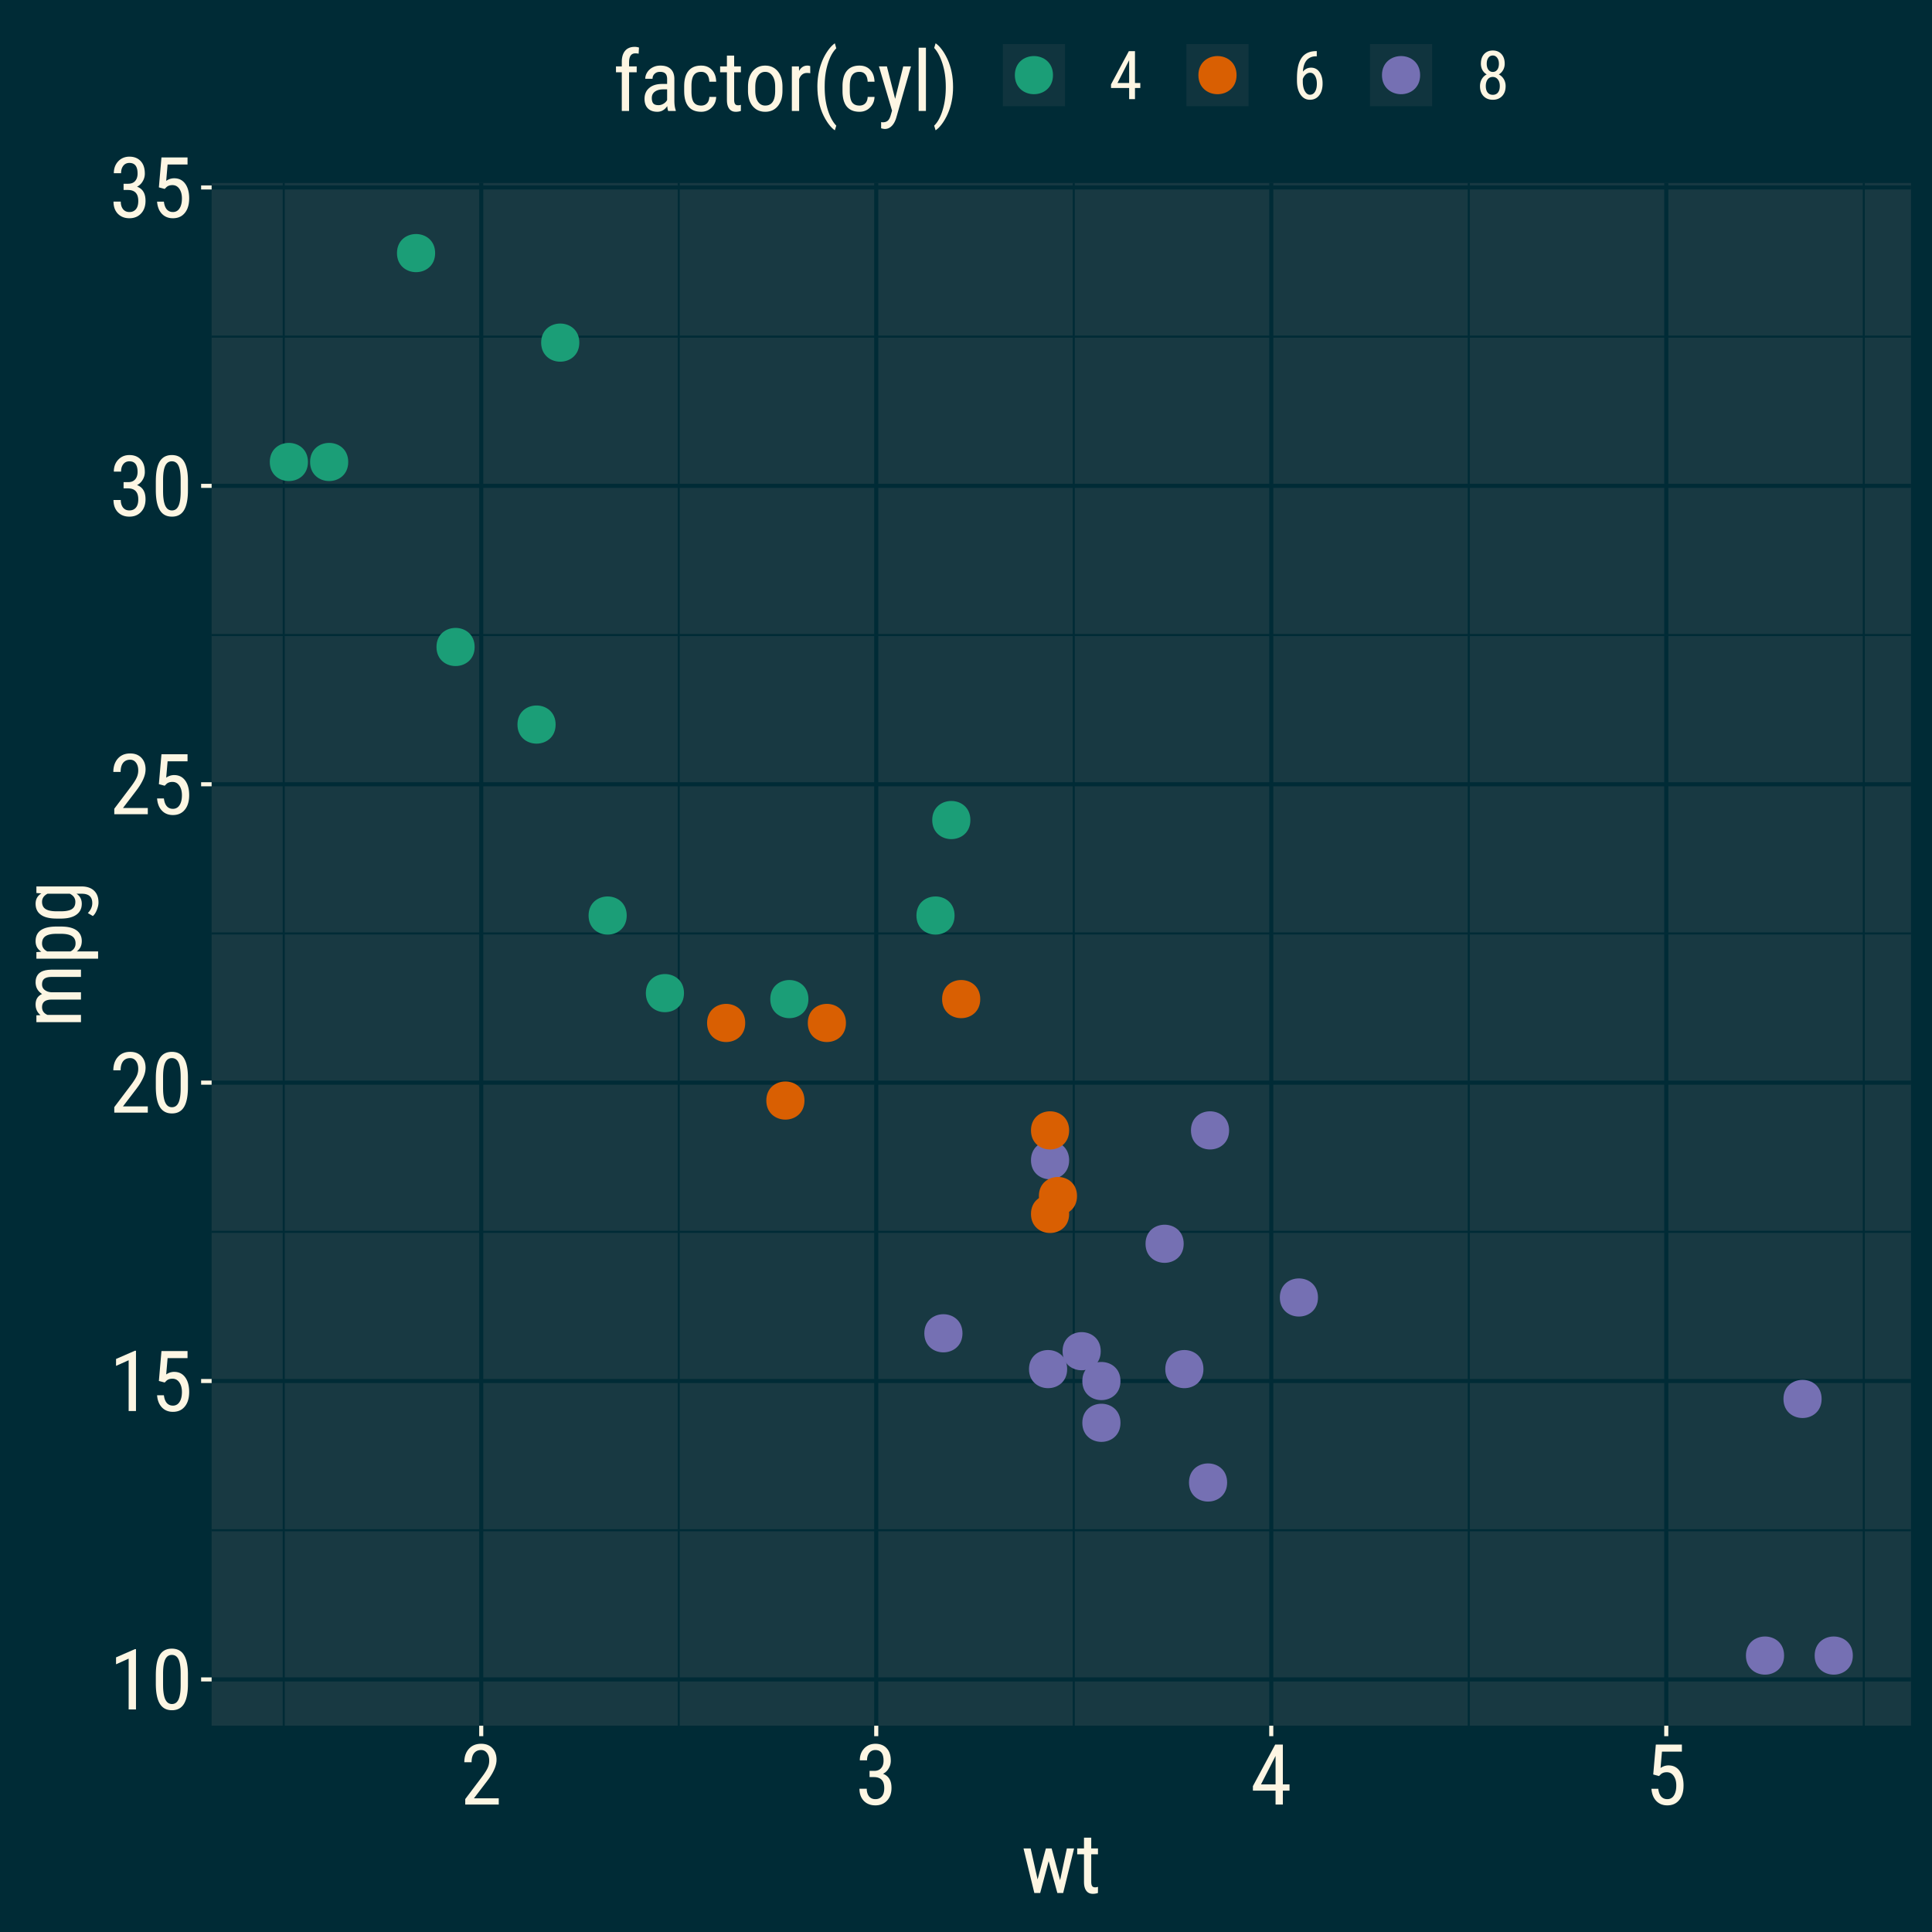 <?xml version="1.0" encoding="UTF-8"?>
<svg xmlns="http://www.w3.org/2000/svg" xmlns:xlink="http://www.w3.org/1999/xlink" width="504pt" height="504pt" viewBox="0 0 504 504" version="1.1">
<defs>
<clipPath id="clip1">
  <path d="M 55.207 47.73 L 498.52 47.73 L 498.52 450.176 L 55.207 450.176 Z M 55.207 47.73 "/>
</clipPath>
<clipPath id="clip2">
  <path d="M 55.207 398 L 498.52 398 L 498.52 400 L 55.207 400 Z M 55.207 398 "/>
</clipPath>
<clipPath id="clip3">
  <path d="M 55.207 321 L 498.52 321 L 498.52 322 L 55.207 322 Z M 55.207 321 "/>
</clipPath>
<clipPath id="clip4">
  <path d="M 55.207 243 L 498.52 243 L 498.52 244 L 55.207 244 Z M 55.207 243 "/>
</clipPath>
<clipPath id="clip5">
  <path d="M 55.207 165 L 498.52 165 L 498.52 166 L 55.207 166 Z M 55.207 165 "/>
</clipPath>
<clipPath id="clip6">
  <path d="M 55.207 87 L 498.52 87 L 498.52 89 L 55.207 89 Z M 55.207 87 "/>
</clipPath>
<clipPath id="clip7">
  <path d="M 73 47.73 L 75 47.73 L 75 450.176 L 73 450.176 Z M 73 47.73 "/>
</clipPath>
<clipPath id="clip8">
  <path d="M 176 47.73 L 178 47.73 L 178 450.176 L 176 450.176 Z M 176 47.73 "/>
</clipPath>
<clipPath id="clip9">
  <path d="M 279 47.73 L 281 47.73 L 281 450.176 L 279 450.176 Z M 279 47.73 "/>
</clipPath>
<clipPath id="clip10">
  <path d="M 382 47.73 L 384 47.73 L 384 450.176 L 382 450.176 Z M 382 47.73 "/>
</clipPath>
<clipPath id="clip11">
  <path d="M 485 47.73 L 487 47.73 L 487 450.176 L 485 450.176 Z M 485 47.73 "/>
</clipPath>
<clipPath id="clip12">
  <path d="M 55.207 437 L 498.52 437 L 498.52 439 L 55.207 439 Z M 55.207 437 "/>
</clipPath>
<clipPath id="clip13">
  <path d="M 55.207 359 L 498.52 359 L 498.52 361 L 55.207 361 Z M 55.207 359 "/>
</clipPath>
<clipPath id="clip14">
  <path d="M 55.207 281 L 498.52 281 L 498.52 283 L 55.207 283 Z M 55.207 281 "/>
</clipPath>
<clipPath id="clip15">
  <path d="M 55.207 204 L 498.52 204 L 498.52 206 L 55.207 206 Z M 55.207 204 "/>
</clipPath>
<clipPath id="clip16">
  <path d="M 55.207 126 L 498.52 126 L 498.52 128 L 55.207 128 Z M 55.207 126 "/>
</clipPath>
<clipPath id="clip17">
  <path d="M 55.207 48 L 498.52 48 L 498.52 50 L 55.207 50 Z M 55.207 48 "/>
</clipPath>
<clipPath id="clip18">
  <path d="M 125 47.73 L 127 47.73 L 127 450.176 L 125 450.176 Z M 125 47.73 "/>
</clipPath>
<clipPath id="clip19">
  <path d="M 228 47.73 L 230 47.73 L 230 450.176 L 228 450.176 Z M 228 47.73 "/>
</clipPath>
<clipPath id="clip20">
  <path d="M 331 47.73 L 333 47.73 L 333 450.176 L 331 450.176 Z M 331 47.73 "/>
</clipPath>
<clipPath id="clip21">
  <path d="M 434 47.73 L 436 47.73 L 436 450.176 L 434 450.176 Z M 434 47.73 "/>
</clipPath>
</defs>
<g id="surface312">
<rect x="0" y="0" width="504" height="504" style="fill:rgb(0%,16.863%,21.176%);fill-opacity:1;stroke:none;"/>
<rect x="0" y="0" width="504" height="504" style="fill:rgb(0%,16.863%,21.176%);fill-opacity:1;stroke:none;"/>
<g clip-path="url(#clip1)" clip-rule="nonzero">
<path style=" stroke:none;fill-rule:nonzero;fill:rgb(9.412%,22.353%,25.882%);fill-opacity:1;" d="M 55.207 450.18 L 498.52 450.18 L 498.52 47.734 L 55.207 47.734 Z M 55.207 450.18 "/>
</g>
<g clip-path="url(#clip2)" clip-rule="nonzero">
<path style="fill:none;stroke-width:0.533;stroke-linecap:butt;stroke-linejoin:round;stroke:rgb(0%,16.863%,21.176%);stroke-opacity:1;stroke-miterlimit:10;" d="M 55.207 399.191 L 498.52 399.191 "/>
</g>
<g clip-path="url(#clip3)" clip-rule="nonzero">
<path style="fill:none;stroke-width:0.533;stroke-linecap:butt;stroke-linejoin:round;stroke:rgb(0%,16.863%,21.176%);stroke-opacity:1;stroke-miterlimit:10;" d="M 55.207 321.348 L 498.52 321.348 "/>
</g>
<g clip-path="url(#clip4)" clip-rule="nonzero">
<path style="fill:none;stroke-width:0.533;stroke-linecap:butt;stroke-linejoin:round;stroke:rgb(0%,16.863%,21.176%);stroke-opacity:1;stroke-miterlimit:10;" d="M 55.207 243.508 L 498.52 243.508 "/>
</g>
<g clip-path="url(#clip5)" clip-rule="nonzero">
<path style="fill:none;stroke-width:0.533;stroke-linecap:butt;stroke-linejoin:round;stroke:rgb(0%,16.863%,21.176%);stroke-opacity:1;stroke-miterlimit:10;" d="M 55.207 165.664 L 498.52 165.664 "/>
</g>
<g clip-path="url(#clip6)" clip-rule="nonzero">
<path style="fill:none;stroke-width:0.533;stroke-linecap:butt;stroke-linejoin:round;stroke:rgb(0%,16.863%,21.176%);stroke-opacity:1;stroke-miterlimit:10;" d="M 55.207 87.82 L 498.52 87.82 "/>
</g>
<g clip-path="url(#clip7)" clip-rule="nonzero">
<path style="fill:none;stroke-width:0.533;stroke-linecap:butt;stroke-linejoin:round;stroke:rgb(0%,16.863%,21.176%);stroke-opacity:1;stroke-miterlimit:10;" d="M 74.016 450.18 L 74.016 47.73 "/>
</g>
<g clip-path="url(#clip8)" clip-rule="nonzero">
<path style="fill:none;stroke-width:0.533;stroke-linecap:butt;stroke-linejoin:round;stroke:rgb(0%,16.863%,21.176%);stroke-opacity:1;stroke-miterlimit:10;" d="M 177.062 450.18 L 177.062 47.73 "/>
</g>
<g clip-path="url(#clip9)" clip-rule="nonzero">
<path style="fill:none;stroke-width:0.533;stroke-linecap:butt;stroke-linejoin:round;stroke:rgb(0%,16.863%,21.176%);stroke-opacity:1;stroke-miterlimit:10;" d="M 280.109 450.18 L 280.109 47.73 "/>
</g>
<g clip-path="url(#clip10)" clip-rule="nonzero">
<path style="fill:none;stroke-width:0.533;stroke-linecap:butt;stroke-linejoin:round;stroke:rgb(0%,16.863%,21.176%);stroke-opacity:1;stroke-miterlimit:10;" d="M 383.156 450.18 L 383.156 47.73 "/>
</g>
<g clip-path="url(#clip11)" clip-rule="nonzero">
<path style="fill:none;stroke-width:0.533;stroke-linecap:butt;stroke-linejoin:round;stroke:rgb(0%,16.863%,21.176%);stroke-opacity:1;stroke-miterlimit:10;" d="M 486.203 450.18 L 486.203 47.73 "/>
</g>
<g clip-path="url(#clip12)" clip-rule="nonzero">
<path style="fill:none;stroke-width:1.067;stroke-linecap:butt;stroke-linejoin:round;stroke:rgb(0%,16.863%,21.176%);stroke-opacity:1;stroke-miterlimit:10;" d="M 55.207 438.113 L 498.52 438.113 "/>
</g>
<g clip-path="url(#clip13)" clip-rule="nonzero">
<path style="fill:none;stroke-width:1.067;stroke-linecap:butt;stroke-linejoin:round;stroke:rgb(0%,16.863%,21.176%);stroke-opacity:1;stroke-miterlimit:10;" d="M 55.207 360.27 L 498.52 360.27 "/>
</g>
<g clip-path="url(#clip14)" clip-rule="nonzero">
<path style="fill:none;stroke-width:1.067;stroke-linecap:butt;stroke-linejoin:round;stroke:rgb(0%,16.863%,21.176%);stroke-opacity:1;stroke-miterlimit:10;" d="M 55.207 282.43 L 498.52 282.43 "/>
</g>
<g clip-path="url(#clip15)" clip-rule="nonzero">
<path style="fill:none;stroke-width:1.067;stroke-linecap:butt;stroke-linejoin:round;stroke:rgb(0%,16.863%,21.176%);stroke-opacity:1;stroke-miterlimit:10;" d="M 55.207 204.586 L 498.52 204.586 "/>
</g>
<g clip-path="url(#clip16)" clip-rule="nonzero">
<path style="fill:none;stroke-width:1.067;stroke-linecap:butt;stroke-linejoin:round;stroke:rgb(0%,16.863%,21.176%);stroke-opacity:1;stroke-miterlimit:10;" d="M 55.207 126.742 L 498.52 126.742 "/>
</g>
<g clip-path="url(#clip17)" clip-rule="nonzero">
<path style="fill:none;stroke-width:1.067;stroke-linecap:butt;stroke-linejoin:round;stroke:rgb(0%,16.863%,21.176%);stroke-opacity:1;stroke-miterlimit:10;" d="M 55.207 48.898 L 498.52 48.898 "/>
</g>
<g clip-path="url(#clip18)" clip-rule="nonzero">
<path style="fill:none;stroke-width:1.067;stroke-linecap:butt;stroke-linejoin:round;stroke:rgb(0%,16.863%,21.176%);stroke-opacity:1;stroke-miterlimit:10;" d="M 125.539 450.18 L 125.539 47.73 "/>
</g>
<g clip-path="url(#clip19)" clip-rule="nonzero">
<path style="fill:none;stroke-width:1.067;stroke-linecap:butt;stroke-linejoin:round;stroke:rgb(0%,16.863%,21.176%);stroke-opacity:1;stroke-miterlimit:10;" d="M 228.586 450.18 L 228.586 47.73 "/>
</g>
<g clip-path="url(#clip20)" clip-rule="nonzero">
<path style="fill:none;stroke-width:1.067;stroke-linecap:butt;stroke-linejoin:round;stroke:rgb(0%,16.863%,21.176%);stroke-opacity:1;stroke-miterlimit:10;" d="M 331.633 450.18 L 331.633 47.73 "/>
</g>
<g clip-path="url(#clip21)" clip-rule="nonzero">
<path style="fill:none;stroke-width:1.067;stroke-linecap:butt;stroke-linejoin:round;stroke:rgb(0%,16.863%,21.176%);stroke-opacity:1;stroke-miterlimit:10;" d="M 434.68 450.18 L 434.68 47.73 "/>
</g>
<path style="fill-rule:nonzero;fill:rgb(85.098%,37.255%,0.784%);fill-opacity:1;stroke-width:0.709;stroke-linecap:round;stroke-linejoin:round;stroke:rgb(85.098%,37.255%,0.784%);stroke-opacity:1;stroke-miterlimit:10;" d="M 194.051 266.859 C 194.051 273.023 184.809 273.023 184.809 266.859 C 184.809 260.695 194.051 260.695 194.051 266.859 "/>
<path style="fill-rule:nonzero;fill:rgb(85.098%,37.255%,0.784%);fill-opacity:1;stroke-width:0.709;stroke-linecap:round;stroke-linejoin:round;stroke:rgb(85.098%,37.255%,0.784%);stroke-opacity:1;stroke-miterlimit:10;" d="M 220.328 266.859 C 220.328 273.023 211.082 273.023 211.082 266.859 C 211.082 260.695 220.328 260.695 220.328 266.859 "/>
<path style="fill-rule:nonzero;fill:rgb(10.588%,61.961%,46.667%);fill-opacity:1;stroke-width:0.709;stroke-linecap:round;stroke-linejoin:round;stroke:rgb(10.588%,61.961%,46.667%);stroke-opacity:1;stroke-miterlimit:10;" d="M 163.137 238.836 C 163.137 245 153.895 245 153.895 238.836 C 153.895 232.672 163.137 232.672 163.137 238.836 "/>
<path style="fill-rule:nonzero;fill:rgb(85.098%,37.255%,0.784%);fill-opacity:1;stroke-width:0.709;stroke-linecap:round;stroke-linejoin:round;stroke:rgb(85.098%,37.255%,0.784%);stroke-opacity:1;stroke-miterlimit:10;" d="M 255.363 260.633 C 255.363 266.797 246.117 266.797 246.117 260.633 C 246.117 254.469 255.363 254.469 255.363 260.633 "/>
<path style="fill-rule:nonzero;fill:rgb(45.882%,43.922%,70.196%);fill-opacity:1;stroke-width:0.709;stroke-linecap:round;stroke-linejoin:round;stroke:rgb(45.882%,43.922%,70.196%);stroke-opacity:1;stroke-miterlimit:10;" d="M 278.551 302.668 C 278.551 308.832 269.305 308.832 269.305 302.668 C 269.305 296.504 278.551 296.504 278.551 302.668 "/>
<path style="fill-rule:nonzero;fill:rgb(85.098%,37.255%,0.784%);fill-opacity:1;stroke-width:0.709;stroke-linecap:round;stroke-linejoin:round;stroke:rgb(85.098%,37.255%,0.784%);stroke-opacity:1;stroke-miterlimit:10;" d="M 280.609 312.008 C 280.609 318.172 271.367 318.172 271.367 312.008 C 271.367 305.844 280.609 305.844 280.609 312.008 "/>
<path style="fill-rule:nonzero;fill:rgb(45.882%,43.922%,70.196%);fill-opacity:1;stroke-width:0.709;stroke-linecap:round;stroke-linejoin:round;stroke:rgb(45.882%,43.922%,70.196%);stroke-opacity:1;stroke-miterlimit:10;" d="M 291.945 371.168 C 291.945 377.332 282.699 377.332 282.699 371.168 C 282.699 365.008 291.945 365.008 291.945 371.168 "/>
<path style="fill-rule:nonzero;fill:rgb(10.588%,61.961%,46.667%);fill-opacity:1;stroke-width:0.709;stroke-linecap:round;stroke-linejoin:round;stroke:rgb(10.588%,61.961%,46.667%);stroke-opacity:1;stroke-miterlimit:10;" d="M 252.789 213.926 C 252.789 220.09 243.543 220.09 243.543 213.926 C 243.543 207.762 252.789 207.762 252.789 213.926 "/>
<path style="fill-rule:nonzero;fill:rgb(10.588%,61.961%,46.667%);fill-opacity:1;stroke-width:0.709;stroke-linecap:round;stroke-linejoin:round;stroke:rgb(10.588%,61.961%,46.667%);stroke-opacity:1;stroke-miterlimit:10;" d="M 248.664 238.836 C 248.664 245 239.422 245 239.422 238.836 C 239.422 232.672 248.664 232.672 248.664 238.836 "/>
<path style="fill-rule:nonzero;fill:rgb(85.098%,37.255%,0.784%);fill-opacity:1;stroke-width:0.709;stroke-linecap:round;stroke-linejoin:round;stroke:rgb(85.098%,37.255%,0.784%);stroke-opacity:1;stroke-miterlimit:10;" d="M 278.551 294.883 C 278.551 301.047 269.305 301.047 269.305 294.883 C 269.305 288.719 278.551 288.719 278.551 294.883 "/>
<path style="fill-rule:nonzero;fill:rgb(85.098%,37.255%,0.784%);fill-opacity:1;stroke-width:0.709;stroke-linecap:round;stroke-linejoin:round;stroke:rgb(85.098%,37.255%,0.784%);stroke-opacity:1;stroke-miterlimit:10;" d="M 278.551 316.68 C 278.551 322.844 269.305 322.844 269.305 316.68 C 269.305 310.516 278.551 310.516 278.551 316.68 "/>
<path style="fill-rule:nonzero;fill:rgb(45.882%,43.922%,70.196%);fill-opacity:1;stroke-width:0.709;stroke-linecap:round;stroke-linejoin:round;stroke:rgb(45.882%,43.922%,70.196%);stroke-opacity:1;stroke-miterlimit:10;" d="M 343.469 338.477 C 343.469 344.637 334.223 344.637 334.223 338.477 C 334.223 332.312 343.469 332.312 343.469 338.477 "/>
<path style="fill-rule:nonzero;fill:rgb(45.882%,43.922%,70.196%);fill-opacity:1;stroke-width:0.709;stroke-linecap:round;stroke-linejoin:round;stroke:rgb(45.882%,43.922%,70.196%);stroke-opacity:1;stroke-miterlimit:10;" d="M 308.434 324.465 C 308.434 330.625 299.188 330.625 299.188 324.465 C 299.188 318.301 308.434 318.301 308.434 324.465 "/>
<path style="fill-rule:nonzero;fill:rgb(45.882%,43.922%,70.196%);fill-opacity:1;stroke-width:0.709;stroke-linecap:round;stroke-linejoin:round;stroke:rgb(45.882%,43.922%,70.196%);stroke-opacity:1;stroke-miterlimit:10;" d="M 313.586 357.156 C 313.586 363.32 304.34 363.32 304.34 357.156 C 304.34 350.996 313.586 350.996 313.586 357.156 "/>
<path style="fill-rule:nonzero;fill:rgb(45.882%,43.922%,70.196%);fill-opacity:1;stroke-width:0.709;stroke-linecap:round;stroke-linejoin:round;stroke:rgb(45.882%,43.922%,70.196%);stroke-opacity:1;stroke-miterlimit:10;" d="M 465.062 431.887 C 465.062 438.051 455.816 438.051 455.816 431.887 C 455.816 425.723 465.062 425.723 465.062 431.887 "/>
<path style="fill-rule:nonzero;fill:rgb(45.882%,43.922%,70.196%);fill-opacity:1;stroke-width:0.709;stroke-linecap:round;stroke-linejoin:round;stroke:rgb(45.882%,43.922%,70.196%);stroke-opacity:1;stroke-miterlimit:10;" d="M 482.992 431.887 C 482.992 438.051 473.746 438.051 473.746 431.887 C 473.746 425.723 482.992 425.723 482.992 431.887 "/>
<path style="fill-rule:nonzero;fill:rgb(45.882%,43.922%,70.196%);fill-opacity:1;stroke-width:0.709;stroke-linecap:round;stroke-linejoin:round;stroke:rgb(45.882%,43.922%,70.196%);stroke-opacity:1;stroke-miterlimit:10;" d="M 474.852 364.941 C 474.852 371.105 465.605 371.105 465.605 364.941 C 465.605 358.777 474.852 358.777 474.852 364.941 "/>
<path style="fill-rule:nonzero;fill:rgb(10.588%,61.961%,46.667%);fill-opacity:1;stroke-width:0.709;stroke-linecap:round;stroke-linejoin:round;stroke:rgb(10.588%,61.961%,46.667%);stroke-opacity:1;stroke-miterlimit:10;" d="M 150.773 89.379 C 150.773 95.543 141.527 95.543 141.527 89.379 C 141.527 83.215 150.773 83.215 150.773 89.379 "/>
<path style="fill-rule:nonzero;fill:rgb(10.588%,61.961%,46.667%);fill-opacity:1;stroke-width:0.709;stroke-linecap:round;stroke-linejoin:round;stroke:rgb(10.588%,61.961%,46.667%);stroke-opacity:1;stroke-miterlimit:10;" d="M 90.488 120.516 C 90.488 126.68 81.246 126.68 81.246 120.516 C 81.246 114.352 90.488 114.352 90.488 120.516 "/>
<path style="fill-rule:nonzero;fill:rgb(10.588%,61.961%,46.667%);fill-opacity:1;stroke-width:0.709;stroke-linecap:round;stroke-linejoin:round;stroke:rgb(10.588%,61.961%,46.667%);stroke-opacity:1;stroke-miterlimit:10;" d="M 113.16 66.023 C 113.16 72.188 103.914 72.188 103.914 66.023 C 103.914 59.863 113.16 59.863 113.16 66.023 "/>
<path style="fill-rule:nonzero;fill:rgb(10.588%,61.961%,46.667%);fill-opacity:1;stroke-width:0.709;stroke-linecap:round;stroke-linejoin:round;stroke:rgb(10.588%,61.961%,46.667%);stroke-opacity:1;stroke-miterlimit:10;" d="M 178.078 259.074 C 178.078 265.238 168.836 265.238 168.836 259.074 C 168.836 252.914 178.078 252.914 178.078 259.074 "/>
<path style="fill-rule:nonzero;fill:rgb(45.882%,43.922%,70.196%);fill-opacity:1;stroke-width:0.709;stroke-linecap:round;stroke-linejoin:round;stroke:rgb(45.882%,43.922%,70.196%);stroke-opacity:1;stroke-miterlimit:10;" d="M 286.793 352.488 C 286.793 358.648 277.547 358.648 277.547 352.488 C 277.547 346.324 286.793 346.324 286.793 352.488 "/>
<path style="fill-rule:nonzero;fill:rgb(45.882%,43.922%,70.196%);fill-opacity:1;stroke-width:0.709;stroke-linecap:round;stroke-linejoin:round;stroke:rgb(45.882%,43.922%,70.196%);stroke-opacity:1;stroke-miterlimit:10;" d="M 278.035 357.156 C 278.035 363.32 268.789 363.32 268.789 357.156 C 268.789 350.996 278.035 350.996 278.035 357.156 "/>
<path style="fill-rule:nonzero;fill:rgb(45.882%,43.922%,70.196%);fill-opacity:1;stroke-width:0.709;stroke-linecap:round;stroke-linejoin:round;stroke:rgb(45.882%,43.922%,70.196%);stroke-opacity:1;stroke-miterlimit:10;" d="M 319.766 386.738 C 319.766 392.902 310.523 392.902 310.523 386.738 C 310.523 380.574 319.766 380.574 319.766 386.738 "/>
<path style="fill-rule:nonzero;fill:rgb(45.882%,43.922%,70.196%);fill-opacity:1;stroke-width:0.709;stroke-linecap:round;stroke-linejoin:round;stroke:rgb(45.882%,43.922%,70.196%);stroke-opacity:1;stroke-miterlimit:10;" d="M 320.281 294.883 C 320.281 301.047 311.039 301.047 311.039 294.883 C 311.039 288.719 320.281 288.719 320.281 294.883 "/>
<path style="fill-rule:nonzero;fill:rgb(10.588%,61.961%,46.667%);fill-opacity:1;stroke-width:0.709;stroke-linecap:round;stroke-linejoin:round;stroke:rgb(10.588%,61.961%,46.667%);stroke-opacity:1;stroke-miterlimit:10;" d="M 123.465 168.777 C 123.465 174.941 114.219 174.941 114.219 168.777 C 114.219 162.613 123.465 162.613 123.465 168.777 "/>
<path style="fill-rule:nonzero;fill:rgb(10.588%,61.961%,46.667%);fill-opacity:1;stroke-width:0.709;stroke-linecap:round;stroke-linejoin:round;stroke:rgb(10.588%,61.961%,46.667%);stroke-opacity:1;stroke-miterlimit:10;" d="M 144.59 189.016 C 144.59 195.18 135.344 195.18 135.344 189.016 C 135.344 182.855 144.59 182.855 144.59 189.016 "/>
<path style="fill-rule:nonzero;fill:rgb(10.588%,61.961%,46.667%);fill-opacity:1;stroke-width:0.709;stroke-linecap:round;stroke-linejoin:round;stroke:rgb(10.588%,61.961%,46.667%);stroke-opacity:1;stroke-miterlimit:10;" d="M 79.98 120.516 C 79.98 126.68 70.734 126.68 70.734 120.516 C 70.734 114.352 79.98 114.352 79.98 120.516 "/>
<path style="fill-rule:nonzero;fill:rgb(45.882%,43.922%,70.196%);fill-opacity:1;stroke-width:0.709;stroke-linecap:round;stroke-linejoin:round;stroke:rgb(45.882%,43.922%,70.196%);stroke-opacity:1;stroke-miterlimit:10;" d="M 250.727 347.816 C 250.727 353.98 241.48 353.98 241.48 347.816 C 241.48 341.652 250.727 341.652 250.727 347.816 "/>
<path style="fill-rule:nonzero;fill:rgb(85.098%,37.255%,0.784%);fill-opacity:1;stroke-width:0.709;stroke-linecap:round;stroke-linejoin:round;stroke:rgb(85.098%,37.255%,0.784%);stroke-opacity:1;stroke-miterlimit:10;" d="M 209.508 287.098 C 209.508 293.262 200.262 293.262 200.262 287.098 C 200.262 280.938 209.508 280.938 209.508 287.098 "/>
<path style="fill-rule:nonzero;fill:rgb(45.882%,43.922%,70.196%);fill-opacity:1;stroke-width:0.709;stroke-linecap:round;stroke-linejoin:round;stroke:rgb(45.882%,43.922%,70.196%);stroke-opacity:1;stroke-miterlimit:10;" d="M 291.945 360.27 C 291.945 366.434 282.699 366.434 282.699 360.27 C 282.699 354.109 291.945 354.109 291.945 360.27 "/>
<path style="fill-rule:nonzero;fill:rgb(10.588%,61.961%,46.667%);fill-opacity:1;stroke-width:0.709;stroke-linecap:round;stroke-linejoin:round;stroke:rgb(10.588%,61.961%,46.667%);stroke-opacity:1;stroke-miterlimit:10;" d="M 210.539 260.633 C 210.539 266.797 201.293 266.797 201.293 260.633 C 201.293 254.469 210.539 254.469 210.539 260.633 "/>
<path style=" stroke:none;fill-rule:evenodd;fill:rgb(99.216%,96.471%,89.02%);fill-opacity:1;" d="M 35.473 445.934 L 33.559 445.934 L 33.559 432.688 L 30.273 434.16 L 30.273 432.355 L 35.172 430.219 L 35.473 430.219 Z M 35.473 445.934 "/>
<path style=" stroke:none;fill-rule:evenodd;fill:rgb(99.216%,96.471%,89.02%);fill-opacity:1;" d="M 49.027 439.262 L 49.02 439.938 L 48.988 440.578 L 48.938 441.184 L 48.867 441.75 L 48.777 442.285 L 48.664 442.789 L 48.535 443.254 L 48.383 443.684 L 48.211 444.078 L 48.02 444.441 L 47.805 444.766 L 47.57 445.055 L 47.309 445.312 L 47.027 445.535 L 46.723 445.723 L 46.395 445.875 L 46.043 445.996 L 45.668 446.082 L 45.27 446.133 L 44.852 446.148 L 44.441 446.133 L 44.055 446.082 L 43.688 446 L 43.344 445.887 L 43.02 445.738 L 42.719 445.559 L 42.438 445.344 L 42.18 445.098 L 41.941 444.816 L 41.723 444.504 L 41.527 444.16 L 41.352 443.781 L 41.195 443.371 L 41.059 442.926 L 40.941 442.449 L 40.844 441.938 L 40.766 441.395 L 40.707 440.816 L 40.668 440.207 L 40.648 439.562 L 40.648 436.879 L 40.66 436.211 L 40.691 435.578 L 40.742 434.98 L 40.812 434.414 L 40.902 433.887 L 41.012 433.395 L 41.145 432.934 L 41.297 432.508 L 41.469 432.121 L 41.66 431.766 L 41.875 431.445 L 42.113 431.156 L 42.375 430.906 L 42.656 430.688 L 42.961 430.5 L 43.289 430.348 L 43.641 430.23 L 44.016 430.145 L 44.41 430.094 L 44.828 430.078 L 45.242 430.094 L 45.629 430.145 L 46 430.223 L 46.344 430.336 L 46.668 430.48 L 46.969 430.656 L 47.25 430.863 L 47.508 431.102 L 47.742 431.375 L 47.953 431.68 L 48.148 432.016 L 48.324 432.387 L 48.48 432.789 L 48.617 433.223 L 48.734 433.691 L 48.832 434.191 L 48.91 434.727 L 48.969 435.293 L 49.008 435.891 L 49.027 436.523 Z M 47.129 436.547 L 47.121 436.062 L 47.105 435.605 L 47.078 435.176 L 47.039 434.77 L 46.992 434.391 L 46.93 434.039 L 46.859 433.715 L 46.777 433.414 L 46.684 433.141 L 46.578 432.895 L 46.465 432.668 L 46.336 432.469 L 46.191 432.289 L 46.035 432.137 L 45.867 432.008 L 45.688 431.902 L 45.492 431.816 L 45.285 431.758 L 45.062 431.723 L 44.828 431.711 L 44.602 431.723 L 44.387 431.758 L 44.184 431.816 L 43.992 431.898 L 43.812 432 L 43.648 432.129 L 43.496 432.281 L 43.355 432.453 L 43.227 432.652 L 43.109 432.871 L 43.004 433.113 L 42.91 433.379 L 42.828 433.668 L 42.754 433.98 L 42.695 434.316 L 42.641 434.676 L 42.602 435.059 L 42.57 435.469 L 42.551 435.898 L 42.539 436.352 L 42.539 439.574 L 42.547 440.055 L 42.562 440.516 L 42.59 440.945 L 42.633 441.355 L 42.684 441.738 L 42.746 442.098 L 42.82 442.434 L 42.906 442.742 L 43 443.031 L 43.109 443.293 L 43.23 443.527 L 43.363 443.734 L 43.504 443.922 L 43.66 444.082 L 43.828 444.219 L 44.008 444.328 L 44.203 444.414 L 44.406 444.477 L 44.621 444.516 L 44.852 444.527 L 45.074 444.516 L 45.289 444.48 L 45.492 444.422 L 45.68 444.34 L 45.855 444.234 L 46.023 444.105 L 46.176 443.953 L 46.312 443.777 L 46.441 443.578 L 46.559 443.355 L 46.664 443.109 L 46.758 442.84 L 46.84 442.543 L 46.91 442.223 L 46.973 441.875 L 47.027 441.508 L 47.066 441.113 L 47.098 440.691 L 47.117 440.246 L 47.129 439.777 Z M 47.129 436.547 "/>
<path style=" stroke:none;fill-rule:evenodd;fill:rgb(99.216%,96.471%,89.02%);fill-opacity:1;" d="M 35.473 368.09 L 33.559 368.09 L 33.559 354.848 L 30.273 356.316 L 30.273 354.512 L 35.172 352.375 L 35.473 352.375 Z M 35.473 368.09 "/>
<path style=" stroke:none;fill-rule:evenodd;fill:rgb(99.216%,96.471%,89.02%);fill-opacity:1;" d="M 41.445 360.25 L 42.121 352.449 L 48.922 352.449 L 48.922 354.289 L 43.723 354.289 L 43.355 358.551 L 43.551 358.422 L 43.75 358.309 L 43.949 358.207 L 44.156 358.117 L 44.359 358.043 L 44.57 357.984 L 44.785 357.938 L 45 357.902 L 45.219 357.883 L 45.441 357.875 L 45.797 357.891 L 46.141 357.934 L 46.465 358.004 L 46.777 358.102 L 47.07 358.23 L 47.352 358.387 L 47.613 358.57 L 47.859 358.781 L 48.094 359.023 L 48.309 359.293 L 48.508 359.586 L 48.684 359.898 L 48.84 360.23 L 48.977 360.586 L 49.09 360.957 L 49.184 361.348 L 49.258 361.758 L 49.309 362.188 L 49.34 362.637 L 49.352 363.105 L 49.34 363.582 L 49.305 364.035 L 49.25 364.469 L 49.168 364.883 L 49.066 365.273 L 48.941 365.645 L 48.793 365.996 L 48.621 366.324 L 48.43 366.633 L 48.211 366.922 L 47.977 367.184 L 47.727 367.418 L 47.461 367.629 L 47.176 367.809 L 46.871 367.961 L 46.555 368.086 L 46.219 368.18 L 45.863 368.25 L 45.496 368.293 L 45.109 368.305 L 44.762 368.293 L 44.43 368.262 L 44.109 368.203 L 43.805 368.121 L 43.512 368.02 L 43.23 367.891 L 42.961 367.742 L 42.707 367.57 L 42.469 367.375 L 42.238 367.156 L 42.027 366.918 L 41.836 366.66 L 41.66 366.387 L 41.504 366.098 L 41.371 365.785 L 41.254 365.461 L 41.152 365.117 L 41.074 364.754 L 41.016 364.375 L 40.973 363.977 L 42.754 363.977 L 42.793 364.238 L 42.836 364.488 L 42.891 364.723 L 42.953 364.945 L 43.027 365.156 L 43.105 365.352 L 43.195 365.535 L 43.297 365.707 L 43.402 365.863 L 43.52 366.008 L 43.645 366.137 L 43.777 366.25 L 43.918 366.352 L 44.066 366.441 L 44.223 366.516 L 44.383 366.574 L 44.555 366.625 L 44.73 366.656 L 44.914 366.676 L 45.109 366.684 L 45.324 366.676 L 45.531 366.645 L 45.727 366.598 L 45.914 366.531 L 46.094 366.445 L 46.262 366.34 L 46.422 366.215 L 46.57 366.07 L 46.707 365.91 L 46.836 365.727 L 46.957 365.527 L 47.062 365.316 L 47.156 365.09 L 47.234 364.848 L 47.305 364.594 L 47.359 364.328 L 47.406 364.047 L 47.434 363.754 L 47.453 363.449 L 47.461 363.129 L 47.453 362.828 L 47.434 362.535 L 47.398 362.258 L 47.352 361.992 L 47.293 361.734 L 47.215 361.488 L 47.129 361.258 L 47.027 361.035 L 46.914 360.824 L 46.785 360.625 L 46.645 360.441 L 46.5 360.277 L 46.34 360.133 L 46.176 360.008 L 46 359.898 L 45.812 359.812 L 45.621 359.746 L 45.414 359.699 L 45.203 359.668 L 44.98 359.66 L 44.793 359.664 L 44.617 359.68 L 44.445 359.703 L 44.281 359.738 L 44.129 359.781 L 43.98 359.836 L 43.84 359.902 L 43.707 359.977 L 43.582 360.059 L 43.465 360.152 L 42.961 360.656 Z M 41.445 360.25 "/>
<path style=" stroke:none;fill-rule:evenodd;fill:rgb(99.216%,96.471%,89.02%);fill-opacity:1;" d="M 38.555 290.25 L 29.812 290.25 L 29.812 288.82 L 34.27 282.91 L 34.465 282.645 L 34.648 282.387 L 34.82 282.137 L 34.977 281.898 L 35.121 281.672 L 35.258 281.453 L 35.379 281.242 L 35.484 281.047 L 35.582 280.855 L 35.664 280.676 L 35.742 280.5 L 35.809 280.32 L 35.867 280.141 L 35.918 279.957 L 35.965 279.773 L 36 279.586 L 36.027 279.398 L 36.047 279.207 L 36.059 279.012 L 36.062 278.82 L 36.059 278.574 L 36.039 278.34 L 36.012 278.113 L 35.969 277.898 L 35.918 277.691 L 35.855 277.492 L 35.777 277.305 L 35.691 277.129 L 35.594 276.957 L 35.484 276.801 L 35.363 276.652 L 35.234 276.52 L 35.102 276.406 L 34.961 276.305 L 34.812 276.219 L 34.656 276.148 L 34.492 276.094 L 34.32 276.059 L 34.145 276.035 L 33.957 276.027 L 33.723 276.035 L 33.504 276.059 L 33.289 276.102 L 33.09 276.156 L 32.898 276.234 L 32.719 276.324 L 32.551 276.43 L 32.395 276.555 L 32.246 276.695 L 32.109 276.852 L 31.988 277.023 L 31.879 277.207 L 31.781 277.41 L 31.699 277.621 L 31.625 277.852 L 31.57 278.094 L 31.523 278.355 L 31.492 278.625 L 31.473 278.914 L 31.465 279.215 L 29.562 279.215 L 29.574 278.793 L 29.609 278.387 L 29.672 277.996 L 29.754 277.621 L 29.859 277.266 L 29.988 276.922 L 30.145 276.598 L 30.32 276.289 L 30.52 276 L 30.746 275.727 L 30.992 275.473 L 31.254 275.246 L 31.531 275.047 L 31.828 274.871 L 32.141 274.727 L 32.469 274.605 L 32.816 274.512 L 33.18 274.445 L 33.559 274.406 L 33.957 274.395 L 34.324 274.406 L 34.672 274.438 L 35.008 274.496 L 35.324 274.578 L 35.629 274.68 L 35.914 274.809 L 36.184 274.957 L 36.438 275.129 L 36.68 275.324 L 36.902 275.543 L 37.105 275.777 L 37.289 276.027 L 37.449 276.293 L 37.59 276.574 L 37.707 276.871 L 37.805 277.184 L 37.879 277.512 L 37.934 277.852 L 37.965 278.211 L 37.977 278.582 L 37.949 279.055 L 37.879 279.543 L 37.758 280.051 L 37.59 280.574 L 37.371 281.113 L 37.105 281.672 L 36.789 282.246 L 36.43 282.84 L 36.016 283.445 L 35.559 284.07 L 32.078 288.625 L 38.555 288.625 Z M 38.555 290.25 "/>
<path style=" stroke:none;fill-rule:evenodd;fill:rgb(99.216%,96.471%,89.02%);fill-opacity:1;" d="M 49.027 283.578 L 49.02 284.254 L 48.988 284.891 L 48.938 285.496 L 48.867 286.066 L 48.777 286.602 L 48.664 287.102 L 48.535 287.566 L 48.383 288 L 48.211 288.395 L 48.02 288.754 L 47.805 289.078 L 47.57 289.371 L 47.309 289.625 L 47.027 289.848 L 46.723 290.035 L 46.395 290.191 L 46.043 290.309 L 45.668 290.395 L 45.27 290.445 L 44.852 290.465 L 44.441 290.445 L 44.055 290.398 L 43.688 290.316 L 43.344 290.199 L 43.02 290.051 L 42.719 289.871 L 42.438 289.656 L 42.18 289.41 L 41.941 289.133 L 41.723 288.82 L 41.527 288.473 L 41.352 288.098 L 41.195 287.684 L 41.059 287.242 L 40.941 286.762 L 40.844 286.254 L 40.766 285.707 L 40.707 285.133 L 40.668 284.52 L 40.648 283.879 L 40.648 281.191 L 40.66 280.523 L 40.691 279.891 L 40.742 279.293 L 40.812 278.73 L 40.902 278.199 L 41.012 277.707 L 41.145 277.25 L 41.297 276.824 L 41.469 276.434 L 41.66 276.078 L 41.875 275.758 L 42.113 275.473 L 42.375 275.219 L 42.656 275 L 42.961 274.816 L 43.289 274.664 L 43.641 274.543 L 44.016 274.461 L 44.41 274.41 L 44.828 274.395 L 45.242 274.41 L 45.629 274.457 L 46 274.535 L 46.344 274.648 L 46.668 274.793 L 46.969 274.969 L 47.25 275.176 L 47.508 275.418 L 47.742 275.691 L 47.953 275.992 L 48.148 276.332 L 48.324 276.699 L 48.48 277.102 L 48.617 277.535 L 48.734 278.004 L 48.832 278.508 L 48.91 279.039 L 48.969 279.605 L 49.008 280.207 L 49.027 280.84 Z M 47.129 280.859 L 47.121 280.375 L 47.105 279.918 L 47.078 279.488 L 47.039 279.086 L 46.992 278.707 L 46.93 278.355 L 46.859 278.027 L 46.777 277.727 L 46.684 277.453 L 46.578 277.207 L 46.465 276.984 L 46.336 276.781 L 46.191 276.605 L 46.035 276.453 L 45.867 276.32 L 45.688 276.215 L 45.492 276.133 L 45.285 276.074 L 45.062 276.039 L 44.828 276.027 L 44.602 276.039 L 44.387 276.07 L 44.184 276.129 L 43.992 276.211 L 43.812 276.316 L 43.648 276.445 L 43.496 276.594 L 43.355 276.77 L 43.227 276.965 L 43.109 277.188 L 43.004 277.426 L 42.91 277.691 L 42.828 277.98 L 42.754 278.293 L 42.695 278.629 L 42.641 278.992 L 42.602 279.375 L 42.57 279.781 L 42.551 280.211 L 42.539 280.668 L 42.539 283.891 L 42.547 284.371 L 42.562 284.828 L 42.59 285.262 L 42.633 285.668 L 42.684 286.055 L 42.746 286.414 L 42.82 286.75 L 42.906 287.059 L 43 287.344 L 43.109 287.605 L 43.23 287.84 L 43.363 288.051 L 43.504 288.234 L 43.66 288.398 L 43.828 288.531 L 44.008 288.645 L 44.203 288.73 L 44.406 288.793 L 44.621 288.828 L 44.852 288.84 L 45.074 288.828 L 45.289 288.793 L 45.492 288.734 L 45.68 288.652 L 45.855 288.547 L 46.023 288.418 L 46.176 288.266 L 46.312 288.094 L 46.441 287.895 L 46.559 287.672 L 46.664 287.426 L 46.758 287.152 L 46.84 286.855 L 46.91 286.535 L 46.973 286.191 L 47.027 285.82 L 47.066 285.426 L 47.098 285.008 L 47.117 284.562 L 47.129 284.094 Z M 47.129 280.859 "/>
<path style=" stroke:none;fill-rule:evenodd;fill:rgb(99.216%,96.471%,89.02%);fill-opacity:1;" d="M 38.555 212.406 L 29.812 212.406 L 29.812 210.977 L 34.27 205.07 L 34.465 204.801 L 34.648 204.543 L 34.82 204.293 L 34.977 204.055 L 35.121 203.828 L 35.258 203.609 L 35.379 203.402 L 35.484 203.203 L 35.582 203.012 L 35.664 202.836 L 35.742 202.656 L 35.809 202.477 L 35.867 202.297 L 35.918 202.113 L 35.965 201.93 L 36 201.742 L 36.027 201.555 L 36.047 201.363 L 36.059 201.172 L 36.062 200.977 L 36.059 200.73 L 36.039 200.496 L 36.012 200.27 L 35.969 200.055 L 35.918 199.848 L 35.855 199.652 L 35.777 199.465 L 35.691 199.285 L 35.594 199.117 L 35.484 198.957 L 35.363 198.809 L 35.234 198.68 L 35.102 198.562 L 34.961 198.461 L 34.812 198.375 L 34.656 198.309 L 34.492 198.254 L 34.32 198.215 L 34.145 198.191 L 33.957 198.184 L 33.723 198.191 L 33.504 198.215 L 33.289 198.258 L 33.09 198.316 L 32.898 198.391 L 32.719 198.48 L 32.551 198.59 L 32.395 198.711 L 32.246 198.852 L 32.109 199.012 L 31.988 199.18 L 31.879 199.367 L 31.781 199.566 L 31.699 199.781 L 31.625 200.008 L 31.57 200.254 L 31.523 200.512 L 31.492 200.785 L 31.473 201.07 L 31.465 201.375 L 29.562 201.375 L 29.574 200.949 L 29.609 200.543 L 29.672 200.152 L 29.754 199.777 L 29.859 199.422 L 29.988 199.082 L 30.145 198.758 L 30.32 198.449 L 30.52 198.156 L 30.746 197.883 L 30.992 197.629 L 31.254 197.402 L 31.531 197.203 L 31.828 197.031 L 32.141 196.883 L 32.469 196.762 L 32.816 196.672 L 33.18 196.605 L 33.559 196.562 L 33.957 196.551 L 34.324 196.562 L 34.672 196.598 L 35.008 196.652 L 35.324 196.734 L 35.629 196.836 L 35.914 196.965 L 36.184 197.113 L 36.438 197.285 L 36.68 197.48 L 36.902 197.699 L 37.105 197.934 L 37.289 198.188 L 37.449 198.453 L 37.59 198.734 L 37.707 199.027 L 37.805 199.34 L 37.879 199.668 L 37.934 200.008 L 37.965 200.367 L 37.977 200.738 L 37.949 201.211 L 37.879 201.703 L 37.758 202.207 L 37.59 202.73 L 37.371 203.273 L 37.105 203.828 L 36.789 204.402 L 36.43 204.996 L 36.016 205.605 L 35.559 206.23 L 32.078 210.785 L 38.555 210.785 Z M 38.555 212.406 "/>
<path style=" stroke:none;fill-rule:evenodd;fill:rgb(99.216%,96.471%,89.02%);fill-opacity:1;" d="M 41.445 204.562 L 42.121 196.766 L 48.922 196.766 L 48.922 198.602 L 43.723 198.602 L 43.355 202.867 L 43.551 202.738 L 43.75 202.621 L 43.949 202.523 L 44.156 202.434 L 44.359 202.359 L 44.57 202.297 L 44.785 202.25 L 45 202.219 L 45.219 202.195 L 45.441 202.191 L 45.797 202.203 L 46.141 202.246 L 46.465 202.316 L 46.777 202.418 L 47.07 202.543 L 47.352 202.699 L 47.613 202.883 L 47.859 203.098 L 48.094 203.34 L 48.309 203.609 L 48.508 203.902 L 48.684 204.215 L 48.84 204.547 L 48.977 204.898 L 49.09 205.27 L 49.184 205.66 L 49.258 206.07 L 49.309 206.504 L 49.34 206.953 L 49.352 207.422 L 49.34 207.898 L 49.305 208.352 L 49.25 208.785 L 49.168 209.195 L 49.066 209.59 L 48.941 209.961 L 48.793 210.309 L 48.621 210.641 L 48.43 210.949 L 48.211 211.234 L 47.977 211.5 L 47.727 211.734 L 47.461 211.941 L 47.176 212.121 L 46.871 212.273 L 46.555 212.398 L 46.219 212.496 L 45.863 212.566 L 45.496 212.605 L 45.109 212.621 L 44.762 212.609 L 44.43 212.574 L 44.109 212.516 L 43.805 212.438 L 43.512 212.332 L 43.23 212.207 L 42.961 212.059 L 42.707 211.887 L 42.469 211.691 L 42.238 211.473 L 42.027 211.234 L 41.836 210.977 L 41.66 210.703 L 41.504 210.41 L 41.371 210.102 L 41.254 209.773 L 41.152 209.43 L 41.074 209.066 L 41.016 208.688 L 40.973 208.293 L 42.754 208.293 L 42.793 208.555 L 42.836 208.801 L 42.891 209.039 L 42.953 209.262 L 43.027 209.469 L 43.105 209.668 L 43.195 209.852 L 43.297 210.02 L 43.402 210.176 L 43.52 210.32 L 43.645 210.449 L 43.777 210.566 L 43.918 210.668 L 44.066 210.754 L 44.223 210.828 L 44.383 210.891 L 44.555 210.938 L 44.73 210.973 L 44.914 210.992 L 45.109 211 L 45.324 210.988 L 45.531 210.961 L 45.727 210.914 L 45.914 210.844 L 46.094 210.758 L 46.262 210.656 L 46.422 210.531 L 46.57 210.387 L 46.707 210.223 L 46.836 210.043 L 46.957 209.844 L 47.062 209.629 L 47.156 209.402 L 47.234 209.164 L 47.305 208.91 L 47.359 208.641 L 47.406 208.363 L 47.434 208.07 L 47.453 207.762 L 47.461 207.441 L 47.453 207.141 L 47.434 206.852 L 47.398 206.574 L 47.352 206.305 L 47.293 206.051 L 47.215 205.805 L 47.129 205.57 L 47.027 205.348 L 46.914 205.141 L 46.785 204.941 L 46.645 204.758 L 46.5 204.594 L 46.34 204.445 L 46.176 204.32 L 46 204.215 L 45.812 204.129 L 45.621 204.059 L 45.414 204.012 L 45.203 203.984 L 44.98 203.973 L 44.793 203.977 L 44.617 203.992 L 44.445 204.02 L 44.281 204.051 L 44.129 204.098 L 43.98 204.152 L 43.84 204.215 L 43.707 204.289 L 43.582 204.375 L 43.465 204.469 L 42.961 204.973 Z M 41.445 204.562 "/>
<path style=" stroke:none;fill-rule:evenodd;fill:rgb(99.216%,96.471%,89.02%);fill-opacity:1;" d="M 32.238 125.777 L 33.453 125.777 L 33.68 125.77 L 33.898 125.746 L 34.105 125.711 L 34.305 125.66 L 34.488 125.598 L 34.664 125.516 L 34.828 125.422 L 34.98 125.316 L 35.125 125.191 L 35.258 125.055 L 35.379 124.906 L 35.484 124.746 L 35.582 124.578 L 35.664 124.395 L 35.734 124.203 L 35.789 124.004 L 35.836 123.789 L 35.867 123.566 L 35.883 123.336 L 35.891 123.09 L 35.871 122.566 L 35.805 122.102 L 35.699 121.688 L 35.551 121.332 L 35.359 121.027 L 35.125 120.781 L 34.848 120.586 L 34.531 120.449 L 34.168 120.367 L 33.766 120.34 L 33.562 120.348 L 33.375 120.371 L 33.191 120.406 L 33.02 120.457 L 32.855 120.527 L 32.699 120.605 L 32.551 120.703 L 32.414 120.816 L 32.285 120.941 L 32.164 121.082 L 32.055 121.234 L 31.953 121.395 L 31.867 121.566 L 31.793 121.75 L 31.727 121.938 L 31.676 122.137 L 31.637 122.344 L 31.605 122.562 L 31.59 122.789 L 31.582 123.027 L 29.691 123.027 L 29.703 122.656 L 29.738 122.301 L 29.797 121.957 L 29.875 121.629 L 29.977 121.312 L 30.102 121.008 L 30.25 120.719 L 30.422 120.445 L 30.613 120.18 L 30.832 119.934 L 31.066 119.699 L 31.316 119.492 L 31.578 119.309 L 31.852 119.148 L 32.141 119.012 L 32.438 118.902 L 32.75 118.816 L 33.074 118.758 L 33.414 118.719 L 33.766 118.707 L 34.125 118.719 L 34.473 118.754 L 34.805 118.812 L 35.121 118.895 L 35.422 118.996 L 35.707 119.125 L 35.977 119.277 L 36.23 119.449 L 36.473 119.648 L 36.695 119.867 L 36.902 120.105 L 37.086 120.367 L 37.25 120.645 L 37.391 120.941 L 37.512 121.258 L 37.609 121.594 L 37.684 121.949 L 37.738 122.324 L 37.77 122.719 L 37.781 123.133 L 37.777 123.348 L 37.758 123.562 L 37.73 123.773 L 37.691 123.98 L 37.641 124.184 L 37.578 124.387 L 37.504 124.582 L 37.418 124.781 L 37.32 124.973 L 37.211 125.164 L 37.098 125.344 L 36.977 125.52 L 36.848 125.68 L 36.711 125.832 L 36.566 125.973 L 36.418 126.105 L 36.262 126.23 L 36.098 126.344 L 35.93 126.445 L 35.75 126.539 L 36.172 126.723 L 36.547 126.945 L 36.879 127.211 L 37.168 127.516 L 37.41 127.863 L 37.609 128.25 L 37.766 128.676 L 37.875 129.145 L 37.941 129.652 L 37.965 130.203 L 37.953 130.613 L 37.918 131.004 L 37.859 131.383 L 37.777 131.742 L 37.672 132.086 L 37.543 132.41 L 37.391 132.719 L 37.215 133.012 L 37.016 133.285 L 36.793 133.543 L 36.555 133.777 L 36.301 133.988 L 36.031 134.172 L 35.75 134.332 L 35.453 134.469 L 35.141 134.582 L 34.816 134.668 L 34.477 134.727 L 34.121 134.766 L 33.754 134.777 L 33.391 134.766 L 33.039 134.73 L 32.703 134.672 L 32.379 134.59 L 32.07 134.484 L 31.777 134.355 L 31.5 134.203 L 31.234 134.027 L 30.984 133.828 L 30.746 133.605 L 30.527 133.363 L 30.336 133.102 L 30.164 132.824 L 30.016 132.531 L 29.891 132.223 L 29.789 131.898 L 29.711 131.559 L 29.652 131.199 L 29.617 130.828 L 29.605 130.438 L 31.508 130.438 L 31.516 130.684 L 31.531 130.918 L 31.562 131.141 L 31.605 131.355 L 31.66 131.559 L 31.727 131.75 L 31.805 131.934 L 31.895 132.109 L 31.996 132.273 L 32.109 132.426 L 32.234 132.562 L 32.367 132.688 L 32.512 132.797 L 32.66 132.895 L 32.82 132.973 L 32.988 133.039 L 33.168 133.09 L 33.355 133.125 L 33.551 133.148 L 33.754 133.156 L 33.961 133.148 L 34.16 133.125 L 34.352 133.09 L 34.535 133.039 L 34.707 132.977 L 34.871 132.898 L 35.027 132.805 L 35.172 132.695 L 35.312 132.574 L 35.441 132.438 L 35.559 132.285 L 35.668 132.117 L 35.762 131.938 L 35.844 131.738 L 35.914 131.527 L 35.973 131.301 L 36.016 131.059 L 36.047 130.805 L 36.066 130.531 L 36.074 130.246 L 36.047 129.703 L 35.965 129.219 L 35.832 128.793 L 35.641 128.422 L 35.398 128.109 L 35.102 127.852 L 34.754 127.652 L 34.348 127.512 L 33.891 127.426 L 33.379 127.398 L 32.238 127.398 Z M 32.238 125.777 "/>
<path style=" stroke:none;fill-rule:evenodd;fill:rgb(99.216%,96.471%,89.02%);fill-opacity:1;" d="M 49.027 127.891 L 49.02 128.566 L 48.988 129.207 L 48.938 129.812 L 48.867 130.379 L 48.777 130.914 L 48.664 131.418 L 48.535 131.883 L 48.383 132.312 L 48.211 132.707 L 48.02 133.07 L 47.805 133.395 L 47.57 133.684 L 47.309 133.941 L 47.027 134.164 L 46.723 134.352 L 46.395 134.504 L 46.043 134.625 L 45.668 134.711 L 45.27 134.762 L 44.852 134.777 L 44.441 134.762 L 44.055 134.711 L 43.688 134.629 L 43.344 134.516 L 43.02 134.367 L 42.719 134.188 L 42.438 133.973 L 42.18 133.727 L 41.941 133.445 L 41.723 133.133 L 41.527 132.789 L 41.352 132.41 L 41.195 132 L 41.059 131.555 L 40.941 131.078 L 40.844 130.566 L 40.766 130.023 L 40.707 129.445 L 40.668 128.836 L 40.648 128.191 L 40.648 125.508 L 40.66 124.84 L 40.691 124.207 L 40.742 123.609 L 40.812 123.043 L 40.902 122.516 L 41.012 122.023 L 41.145 121.562 L 41.297 121.137 L 41.469 120.75 L 41.66 120.395 L 41.875 120.074 L 42.113 119.785 L 42.375 119.535 L 42.656 119.316 L 42.961 119.129 L 43.289 118.977 L 43.641 118.859 L 44.016 118.773 L 44.41 118.723 L 44.828 118.707 L 45.242 118.723 L 45.629 118.773 L 46 118.852 L 46.344 118.965 L 46.668 119.109 L 46.969 119.285 L 47.25 119.492 L 47.508 119.73 L 47.742 120.004 L 47.953 120.309 L 48.148 120.645 L 48.324 121.016 L 48.48 121.418 L 48.617 121.852 L 48.734 122.32 L 48.832 122.82 L 48.91 123.355 L 48.969 123.922 L 49.008 124.52 L 49.027 125.152 Z M 47.129 125.176 L 47.121 124.691 L 47.105 124.234 L 47.078 123.805 L 47.039 123.398 L 46.992 123.02 L 46.93 122.668 L 46.859 122.344 L 46.777 122.043 L 46.684 121.77 L 46.578 121.523 L 46.465 121.297 L 46.336 121.098 L 46.191 120.918 L 46.035 120.766 L 45.867 120.637 L 45.688 120.531 L 45.492 120.445 L 45.285 120.387 L 45.062 120.352 L 44.828 120.34 L 44.602 120.352 L 44.387 120.387 L 44.184 120.445 L 43.992 120.527 L 43.812 120.629 L 43.648 120.758 L 43.496 120.91 L 43.355 121.082 L 43.227 121.281 L 43.109 121.5 L 43.004 121.742 L 42.91 122.008 L 42.828 122.297 L 42.754 122.609 L 42.695 122.945 L 42.641 123.305 L 42.602 123.688 L 42.57 124.098 L 42.551 124.527 L 42.539 124.98 L 42.539 128.203 L 42.547 128.684 L 42.562 129.145 L 42.59 129.574 L 42.633 129.984 L 42.684 130.367 L 42.746 130.727 L 42.82 131.062 L 42.906 131.371 L 43 131.66 L 43.109 131.922 L 43.23 132.156 L 43.363 132.363 L 43.504 132.551 L 43.66 132.711 L 43.828 132.848 L 44.008 132.957 L 44.203 133.043 L 44.406 133.105 L 44.621 133.145 L 44.852 133.156 L 45.074 133.145 L 45.289 133.109 L 45.492 133.051 L 45.68 132.969 L 45.855 132.863 L 46.023 132.734 L 46.176 132.582 L 46.312 132.406 L 46.441 132.207 L 46.559 131.984 L 46.664 131.738 L 46.758 131.469 L 46.84 131.172 L 46.91 130.852 L 46.973 130.504 L 47.027 130.137 L 47.066 129.742 L 47.098 129.32 L 47.117 128.875 L 47.129 128.406 Z M 47.129 125.176 "/>
<path style=" stroke:none;fill-rule:evenodd;fill:rgb(99.216%,96.471%,89.02%);fill-opacity:1;" d="M 32.238 47.934 L 33.453 47.934 L 33.68 47.926 L 33.898 47.902 L 34.105 47.867 L 34.305 47.816 L 34.488 47.754 L 34.664 47.676 L 34.828 47.582 L 34.98 47.473 L 35.125 47.352 L 35.258 47.215 L 35.379 47.062 L 35.484 46.906 L 35.582 46.734 L 35.664 46.555 L 35.734 46.363 L 35.789 46.16 L 35.836 45.949 L 35.867 45.727 L 35.883 45.492 L 35.891 45.246 L 35.871 44.727 L 35.805 44.258 L 35.699 43.844 L 35.551 43.488 L 35.359 43.184 L 35.125 42.938 L 34.848 42.746 L 34.531 42.609 L 34.168 42.523 L 33.766 42.496 L 33.562 42.504 L 33.375 42.527 L 33.191 42.562 L 33.02 42.617 L 32.855 42.684 L 32.699 42.766 L 32.551 42.859 L 32.414 42.973 L 32.285 43.098 L 32.164 43.238 L 32.055 43.391 L 31.953 43.555 L 31.867 43.727 L 31.793 43.906 L 31.727 44.094 L 31.676 44.293 L 31.637 44.504 L 31.605 44.719 L 31.59 44.945 L 31.582 45.184 L 29.691 45.184 L 29.703 44.812 L 29.738 44.457 L 29.797 44.113 L 29.875 43.785 L 29.977 43.469 L 30.102 43.168 L 30.25 42.879 L 30.422 42.602 L 30.613 42.34 L 30.832 42.09 L 31.066 41.855 L 31.316 41.648 L 31.578 41.465 L 31.852 41.305 L 32.141 41.172 L 32.438 41.062 L 32.75 40.977 L 33.074 40.914 L 33.414 40.875 L 33.766 40.863 L 34.125 40.875 L 34.473 40.91 L 34.805 40.969 L 35.121 41.051 L 35.422 41.156 L 35.707 41.281 L 35.977 41.434 L 36.23 41.605 L 36.473 41.805 L 36.695 42.023 L 36.902 42.266 L 37.086 42.523 L 37.25 42.801 L 37.391 43.098 L 37.512 43.414 L 37.609 43.754 L 37.684 44.109 L 37.738 44.484 L 37.77 44.875 L 37.781 45.289 L 37.777 45.508 L 37.758 45.719 L 37.73 45.93 L 37.691 46.137 L 37.641 46.34 L 37.578 46.543 L 37.504 46.742 L 37.418 46.938 L 37.32 47.129 L 37.211 47.32 L 37.098 47.504 L 36.977 47.676 L 36.848 47.836 L 36.711 47.988 L 36.566 48.133 L 36.418 48.266 L 36.262 48.387 L 36.098 48.5 L 35.93 48.602 L 35.75 48.695 L 36.172 48.879 L 36.547 49.105 L 36.879 49.367 L 37.168 49.672 L 37.41 50.02 L 37.609 50.406 L 37.766 50.832 L 37.875 51.301 L 37.941 51.809 L 37.965 52.359 L 37.953 52.77 L 37.918 53.164 L 37.859 53.539 L 37.777 53.898 L 37.672 54.242 L 37.543 54.566 L 37.391 54.875 L 37.215 55.168 L 37.016 55.441 L 36.793 55.699 L 36.555 55.934 L 36.301 56.145 L 36.031 56.328 L 35.75 56.492 L 35.453 56.625 L 35.141 56.738 L 34.816 56.824 L 34.477 56.887 L 34.121 56.922 L 33.754 56.934 L 33.391 56.922 L 33.039 56.887 L 32.703 56.828 L 32.379 56.746 L 32.07 56.641 L 31.777 56.512 L 31.5 56.359 L 31.234 56.188 L 30.984 55.988 L 30.746 55.766 L 30.527 55.52 L 30.336 55.258 L 30.164 54.984 L 30.016 54.691 L 29.891 54.383 L 29.789 54.055 L 29.711 53.715 L 29.652 53.359 L 29.617 52.984 L 29.605 52.594 L 31.508 52.594 L 31.516 52.84 L 31.531 53.074 L 31.562 53.297 L 31.605 53.512 L 31.66 53.715 L 31.727 53.91 L 31.805 54.094 L 31.895 54.266 L 31.996 54.43 L 32.109 54.582 L 32.234 54.723 L 32.367 54.844 L 32.512 54.953 L 32.66 55.051 L 32.82 55.129 L 32.988 55.195 L 33.168 55.246 L 33.355 55.285 L 33.551 55.305 L 33.754 55.312 L 33.961 55.305 L 34.16 55.285 L 34.352 55.25 L 34.535 55.199 L 34.707 55.133 L 34.871 55.055 L 35.027 54.961 L 35.172 54.852 L 35.312 54.73 L 35.441 54.594 L 35.559 54.441 L 35.668 54.273 L 35.762 54.094 L 35.844 53.898 L 35.914 53.684 L 35.973 53.457 L 36.016 53.219 L 36.047 52.961 L 36.066 52.688 L 36.074 52.402 L 36.047 51.859 L 35.965 51.379 L 35.832 50.949 L 35.641 50.578 L 35.398 50.266 L 35.102 50.012 L 34.754 49.812 L 34.348 49.668 L 33.891 49.582 L 33.379 49.555 L 32.238 49.555 Z M 32.238 47.934 "/>
<path style=" stroke:none;fill-rule:evenodd;fill:rgb(99.216%,96.471%,89.02%);fill-opacity:1;" d="M 41.445 48.879 L 42.121 41.078 L 48.922 41.078 L 48.922 42.918 L 43.723 42.918 L 43.355 47.18 L 43.551 47.051 L 43.75 46.938 L 43.949 46.836 L 44.156 46.746 L 44.359 46.672 L 44.57 46.613 L 44.785 46.566 L 45 46.531 L 45.219 46.512 L 45.441 46.504 L 45.797 46.52 L 46.141 46.562 L 46.465 46.633 L 46.777 46.73 L 47.07 46.859 L 47.352 47.016 L 47.613 47.199 L 47.859 47.41 L 48.094 47.652 L 48.309 47.922 L 48.508 48.215 L 48.684 48.527 L 48.84 48.859 L 48.977 49.215 L 49.09 49.586 L 49.184 49.977 L 49.258 50.387 L 49.309 50.816 L 49.34 51.266 L 49.352 51.734 L 49.34 52.211 L 49.305 52.664 L 49.25 53.098 L 49.168 53.512 L 49.066 53.902 L 48.941 54.273 L 48.793 54.625 L 48.621 54.953 L 48.43 55.262 L 48.211 55.551 L 47.977 55.812 L 47.727 56.047 L 47.461 56.258 L 47.176 56.438 L 46.871 56.59 L 46.555 56.715 L 46.219 56.809 L 45.863 56.879 L 45.496 56.922 L 45.109 56.934 L 44.762 56.922 L 44.43 56.891 L 44.109 56.832 L 43.805 56.75 L 43.512 56.648 L 43.23 56.52 L 42.961 56.371 L 42.707 56.199 L 42.469 56.004 L 42.238 55.785 L 42.027 55.547 L 41.836 55.289 L 41.66 55.016 L 41.504 54.727 L 41.371 54.414 L 41.254 54.09 L 41.152 53.746 L 41.074 53.383 L 41.016 53.004 L 40.973 52.605 L 42.754 52.605 L 42.793 52.867 L 42.836 53.117 L 42.891 53.352 L 42.953 53.574 L 43.027 53.785 L 43.105 53.98 L 43.195 54.164 L 43.297 54.336 L 43.402 54.492 L 43.52 54.637 L 43.645 54.766 L 43.777 54.879 L 43.918 54.98 L 44.066 55.07 L 44.223 55.145 L 44.383 55.203 L 44.555 55.254 L 44.73 55.285 L 44.914 55.305 L 45.109 55.312 L 45.324 55.305 L 45.531 55.273 L 45.727 55.227 L 45.914 55.16 L 46.094 55.074 L 46.262 54.969 L 46.422 54.844 L 46.57 54.699 L 46.707 54.539 L 46.836 54.355 L 46.957 54.156 L 47.062 53.945 L 47.156 53.719 L 47.234 53.477 L 47.305 53.223 L 47.359 52.957 L 47.406 52.676 L 47.434 52.383 L 47.453 52.078 L 47.461 51.758 L 47.453 51.457 L 47.434 51.164 L 47.398 50.887 L 47.352 50.621 L 47.293 50.363 L 47.215 50.117 L 47.129 49.887 L 47.027 49.664 L 46.914 49.453 L 46.785 49.254 L 46.645 49.07 L 46.5 48.906 L 46.34 48.762 L 46.176 48.637 L 46 48.527 L 45.812 48.441 L 45.621 48.375 L 45.414 48.328 L 45.203 48.297 L 44.98 48.289 L 44.793 48.293 L 44.617 48.309 L 44.445 48.332 L 44.281 48.367 L 44.129 48.41 L 43.98 48.465 L 43.84 48.531 L 43.707 48.605 L 43.582 48.688 L 43.465 48.781 L 42.961 49.285 Z M 41.445 48.879 "/>
<path style="fill:none;stroke-width:1.067;stroke-linecap:butt;stroke-linejoin:round;stroke:rgb(99.216%,96.471%,89.02%);stroke-opacity:1;stroke-miterlimit:10;" d="M 52.465 438.113 L 55.207 438.113 "/>
<path style="fill:none;stroke-width:1.067;stroke-linecap:butt;stroke-linejoin:round;stroke:rgb(99.216%,96.471%,89.02%);stroke-opacity:1;stroke-miterlimit:10;" d="M 52.465 360.27 L 55.207 360.27 "/>
<path style="fill:none;stroke-width:1.067;stroke-linecap:butt;stroke-linejoin:round;stroke:rgb(99.216%,96.471%,89.02%);stroke-opacity:1;stroke-miterlimit:10;" d="M 52.465 282.43 L 55.207 282.43 "/>
<path style="fill:none;stroke-width:1.067;stroke-linecap:butt;stroke-linejoin:round;stroke:rgb(99.216%,96.471%,89.02%);stroke-opacity:1;stroke-miterlimit:10;" d="M 52.465 204.586 L 55.207 204.586 "/>
<path style="fill:none;stroke-width:1.067;stroke-linecap:butt;stroke-linejoin:round;stroke:rgb(99.216%,96.471%,89.02%);stroke-opacity:1;stroke-miterlimit:10;" d="M 52.465 126.742 L 55.207 126.742 "/>
<path style="fill:none;stroke-width:1.067;stroke-linecap:butt;stroke-linejoin:round;stroke:rgb(99.216%,96.471%,89.02%);stroke-opacity:1;stroke-miterlimit:10;" d="M 52.465 48.898 L 55.207 48.898 "/>
<path style="fill:none;stroke-width:1.067;stroke-linecap:butt;stroke-linejoin:round;stroke:rgb(99.216%,96.471%,89.02%);stroke-opacity:1;stroke-miterlimit:10;" d="M 125.539 452.918 L 125.539 450.18 "/>
<path style="fill:none;stroke-width:1.067;stroke-linecap:butt;stroke-linejoin:round;stroke:rgb(99.216%,96.471%,89.02%);stroke-opacity:1;stroke-miterlimit:10;" d="M 228.586 452.918 L 228.586 450.18 "/>
<path style="fill:none;stroke-width:1.067;stroke-linecap:butt;stroke-linejoin:round;stroke:rgb(99.216%,96.471%,89.02%);stroke-opacity:1;stroke-miterlimit:10;" d="M 331.633 452.918 L 331.633 450.18 "/>
<path style="fill:none;stroke-width:1.067;stroke-linecap:butt;stroke-linejoin:round;stroke:rgb(99.216%,96.471%,89.02%);stroke-opacity:1;stroke-miterlimit:10;" d="M 434.68 452.918 L 434.68 450.18 "/>
<path style=" stroke:none;fill-rule:evenodd;fill:rgb(99.216%,96.471%,89.02%);fill-opacity:1;" d="M 130.109 470.75 L 121.367 470.75 L 121.367 469.324 L 125.824 463.414 L 126.02 463.148 L 126.203 462.891 L 126.375 462.641 L 126.531 462.402 L 126.68 462.176 L 126.812 461.957 L 126.934 461.746 L 127.043 461.547 L 127.137 461.359 L 127.223 461.18 L 127.297 461.004 L 127.363 460.824 L 127.426 460.645 L 127.477 460.461 L 127.52 460.273 L 127.555 460.09 L 127.582 459.898 L 127.602 459.711 L 127.613 459.516 L 127.617 459.32 L 127.613 459.078 L 127.598 458.844 L 127.566 458.617 L 127.527 458.402 L 127.473 458.195 L 127.41 457.996 L 127.336 457.809 L 127.246 457.629 L 127.148 457.461 L 127.039 457.301 L 126.918 457.156 L 126.793 457.023 L 126.656 456.906 L 126.516 456.809 L 126.367 456.723 L 126.211 456.652 L 126.047 456.598 L 125.879 456.559 L 125.699 456.535 L 125.512 456.527 L 125.281 456.539 L 125.059 456.562 L 124.848 456.602 L 124.645 456.66 L 124.457 456.734 L 124.277 456.828 L 124.105 456.934 L 123.949 457.059 L 123.801 457.199 L 123.664 457.355 L 123.543 457.527 L 123.434 457.711 L 123.336 457.91 L 123.254 458.125 L 123.184 458.355 L 123.125 458.598 L 123.078 458.855 L 123.047 459.129 L 123.027 459.418 L 123.02 459.719 L 121.121 459.719 L 121.133 459.297 L 121.168 458.891 L 121.227 458.5 L 121.309 458.125 L 121.414 457.766 L 121.547 457.426 L 121.699 457.102 L 121.875 456.793 L 122.078 456.504 L 122.301 456.227 L 122.547 455.977 L 122.809 455.75 L 123.086 455.547 L 123.383 455.375 L 123.695 455.23 L 124.023 455.109 L 124.371 455.016 L 124.734 454.949 L 125.117 454.91 L 125.512 454.895 L 125.879 454.906 L 126.23 454.941 L 126.562 455 L 126.883 455.078 L 127.184 455.184 L 127.469 455.309 L 127.742 455.461 L 127.996 455.633 L 128.234 455.828 L 128.457 456.047 L 128.66 456.281 L 128.844 456.531 L 129.004 456.797 L 129.145 457.078 L 129.262 457.375 L 129.359 457.688 L 129.434 458.012 L 129.488 458.355 L 129.52 458.711 L 129.531 459.086 L 129.508 459.559 L 129.434 460.047 L 129.312 460.555 L 129.145 461.078 L 128.926 461.617 L 128.66 462.176 L 128.348 462.75 L 127.984 463.34 L 127.574 463.949 L 127.113 464.574 L 123.633 469.129 L 130.109 469.129 Z M 130.109 470.75 "/>
<path style=" stroke:none;fill-rule:evenodd;fill:rgb(99.216%,96.471%,89.02%);fill-opacity:1;" d="M 226.84 461.965 L 228.055 461.965 L 228.285 461.957 L 228.5 461.938 L 228.707 461.898 L 228.906 461.848 L 229.09 461.785 L 229.266 461.707 L 229.43 461.613 L 229.586 461.504 L 229.727 461.383 L 229.859 461.246 L 229.98 461.094 L 230.086 460.938 L 230.184 460.766 L 230.266 460.586 L 230.336 460.395 L 230.391 460.191 L 230.438 459.98 L 230.469 459.758 L 230.488 459.523 L 230.492 459.277 L 230.473 458.758 L 230.406 458.289 L 230.301 457.875 L 230.152 457.52 L 229.961 457.215 L 229.727 456.969 L 229.449 456.777 L 229.133 456.641 L 228.77 456.555 L 228.367 456.527 L 228.168 456.535 L 227.977 456.559 L 227.793 456.594 L 227.621 456.648 L 227.457 456.715 L 227.301 456.797 L 227.152 456.891 L 227.016 457.004 L 226.887 457.129 L 226.766 457.27 L 226.656 457.422 L 226.559 457.586 L 226.469 457.758 L 226.395 457.938 L 226.332 458.125 L 226.277 458.324 L 226.238 458.535 L 226.207 458.75 L 226.191 458.977 L 226.184 459.215 L 224.293 459.215 L 224.305 458.844 L 224.34 458.488 L 224.398 458.145 L 224.477 457.816 L 224.578 457.5 L 224.703 457.199 L 224.852 456.91 L 225.023 456.633 L 225.219 456.371 L 225.434 456.121 L 225.668 455.887 L 225.918 455.68 L 226.18 455.496 L 226.453 455.336 L 226.742 455.203 L 227.043 455.094 L 227.352 455.008 L 227.68 454.945 L 228.016 454.91 L 228.367 454.895 L 228.727 454.906 L 229.074 454.941 L 229.406 455 L 229.723 455.082 L 230.023 455.188 L 230.309 455.312 L 230.578 455.465 L 230.836 455.637 L 231.074 455.836 L 231.297 456.055 L 231.504 456.297 L 231.688 456.555 L 231.852 456.832 L 231.992 457.129 L 232.113 457.449 L 232.211 457.785 L 232.285 458.141 L 232.34 458.516 L 232.371 458.91 L 232.383 459.32 L 232.379 459.539 L 232.359 459.75 L 232.332 459.961 L 232.293 460.168 L 232.242 460.371 L 232.18 460.574 L 232.105 460.773 L 232.02 460.969 L 231.922 461.16 L 231.812 461.352 L 231.699 461.535 L 231.578 461.707 L 231.449 461.867 L 231.312 462.02 L 231.168 462.164 L 231.02 462.297 L 230.863 462.418 L 230.699 462.531 L 230.531 462.633 L 230.352 462.727 L 230.773 462.91 L 231.148 463.137 L 231.48 463.398 L 231.77 463.707 L 232.012 464.051 L 232.211 464.438 L 232.367 464.863 L 232.477 465.332 L 232.543 465.84 L 232.566 466.391 L 232.555 466.801 L 232.52 467.195 L 232.461 467.57 L 232.379 467.93 L 232.273 468.273 L 232.145 468.598 L 231.992 468.906 L 231.816 469.199 L 231.617 469.473 L 231.395 469.73 L 231.156 469.965 L 230.902 470.176 L 230.633 470.359 L 230.352 470.523 L 230.055 470.656 L 229.746 470.77 L 229.418 470.855 L 229.078 470.918 L 228.723 470.953 L 228.355 470.965 L 227.992 470.953 L 227.641 470.918 L 227.305 470.859 L 226.98 470.777 L 226.676 470.672 L 226.379 470.543 L 226.102 470.395 L 225.836 470.219 L 225.586 470.02 L 225.348 469.797 L 225.133 469.551 L 224.938 469.289 L 224.766 469.016 L 224.617 468.723 L 224.492 468.414 L 224.391 468.086 L 224.312 467.746 L 224.254 467.391 L 224.219 467.016 L 224.207 466.625 L 226.109 466.625 L 226.117 466.871 L 226.133 467.105 L 226.164 467.328 L 226.207 467.543 L 226.262 467.746 L 226.328 467.941 L 226.406 468.125 L 226.496 468.297 L 226.598 468.461 L 226.711 468.613 L 226.836 468.754 L 226.969 468.875 L 227.113 468.988 L 227.262 469.082 L 227.422 469.16 L 227.594 469.227 L 227.77 469.277 L 227.957 469.316 L 228.152 469.336 L 228.355 469.344 L 228.562 469.336 L 228.762 469.316 L 228.953 469.281 L 229.137 469.23 L 229.309 469.164 L 229.473 469.086 L 229.629 468.992 L 229.773 468.883 L 229.914 468.762 L 230.043 468.625 L 230.164 468.473 L 230.27 468.305 L 230.363 468.125 L 230.449 467.93 L 230.516 467.719 L 230.574 467.488 L 230.617 467.25 L 230.652 466.992 L 230.668 466.719 L 230.676 466.434 L 230.648 465.891 L 230.566 465.41 L 230.434 464.98 L 230.246 464.609 L 230 464.297 L 229.707 464.043 L 229.355 463.844 L 228.949 463.699 L 228.492 463.613 L 227.98 463.586 L 226.84 463.586 Z M 226.84 461.965 "/>
<path style=" stroke:none;fill-rule:evenodd;fill:rgb(99.216%,96.471%,89.02%);fill-opacity:1;" d="M 334.656 465.5 L 336.398 465.5 L 336.398 467.121 L 334.656 467.121 L 334.656 470.75 L 332.754 470.75 L 332.754 467.121 L 326.848 467.121 L 326.848 465.949 L 332.66 455.109 L 334.656 455.109 Z M 328.953 465.5 L 332.754 465.5 L 332.754 458.066 Z M 328.953 465.5 "/>
<path style=" stroke:none;fill-rule:evenodd;fill:rgb(99.216%,96.471%,89.02%);fill-opacity:1;" d="M 431.277 462.91 L 431.957 455.109 L 438.754 455.109 L 438.754 456.949 L 433.555 456.949 L 433.191 461.211 L 433.387 461.082 L 433.582 460.969 L 433.785 460.867 L 433.988 460.781 L 434.195 460.703 L 434.406 460.645 L 434.617 460.598 L 434.832 460.562 L 435.051 460.543 L 435.273 460.535 L 435.633 460.551 L 435.973 460.594 L 436.301 460.664 L 436.609 460.762 L 436.906 460.891 L 437.184 461.047 L 437.445 461.23 L 437.695 461.441 L 437.926 461.684 L 438.145 461.953 L 438.34 462.246 L 438.52 462.559 L 438.676 462.891 L 438.809 463.246 L 438.926 463.617 L 439.02 464.008 L 439.09 464.418 L 439.145 464.848 L 439.176 465.297 L 439.184 465.766 L 439.172 466.242 L 439.141 466.695 L 439.082 467.129 L 439.004 467.543 L 438.898 467.934 L 438.773 468.305 L 438.625 468.656 L 438.457 468.984 L 438.262 469.293 L 438.047 469.582 L 437.812 469.844 L 437.562 470.078 L 437.293 470.289 L 437.008 470.469 L 436.707 470.621 L 436.387 470.746 L 436.051 470.84 L 435.699 470.91 L 435.328 470.953 L 434.941 470.965 L 434.598 470.953 L 434.262 470.922 L 433.945 470.863 L 433.637 470.781 L 433.344 470.68 L 433.062 470.551 L 432.797 470.402 L 432.543 470.23 L 432.301 470.035 L 432.074 469.816 L 431.863 469.578 L 431.668 469.32 L 431.496 469.047 L 431.34 468.758 L 431.203 468.449 L 431.086 468.121 L 430.988 467.777 L 430.906 467.414 L 430.848 467.035 L 430.805 466.637 L 432.59 466.637 L 432.625 466.898 L 432.672 467.148 L 432.727 467.383 L 432.789 467.605 L 432.859 467.816 L 432.941 468.012 L 433.031 468.195 L 433.129 468.367 L 433.234 468.523 L 433.352 468.668 L 433.477 468.797 L 433.609 468.91 L 433.754 469.012 L 433.898 469.102 L 434.055 469.176 L 434.219 469.234 L 434.387 469.285 L 434.566 469.316 L 434.75 469.336 L 434.941 469.344 L 435.156 469.336 L 435.363 469.305 L 435.562 469.258 L 435.75 469.191 L 435.926 469.105 L 436.094 469 L 436.254 468.875 L 436.402 468.734 L 436.543 468.57 L 436.672 468.387 L 436.789 468.188 L 436.895 467.977 L 436.988 467.75 L 437.07 467.508 L 437.137 467.254 L 437.195 466.988 L 437.238 466.707 L 437.27 466.414 L 437.289 466.109 L 437.293 465.789 L 437.289 465.488 L 437.266 465.195 L 437.234 464.918 L 437.188 464.652 L 437.125 464.395 L 437.051 464.148 L 436.961 463.918 L 436.859 463.695 L 436.746 463.484 L 436.617 463.285 L 436.48 463.102 L 436.332 462.938 L 436.176 462.793 L 436.008 462.668 L 435.832 462.562 L 435.648 462.473 L 435.453 462.406 L 435.25 462.359 L 435.035 462.328 L 434.812 462.32 L 434.629 462.324 L 434.449 462.34 L 434.281 462.363 L 434.117 462.398 L 433.961 462.441 L 433.812 462.496 L 433.672 462.562 L 433.539 462.637 L 433.414 462.719 L 433.297 462.812 L 432.793 463.316 Z M 431.277 462.91 "/>
<path style=" stroke:none;fill-rule:evenodd;fill:rgb(99.216%,96.471%,89.02%);fill-opacity:1;" d="M 276.551 490.484 L 278.312 482.203 L 280.195 482.203 L 277.348 493.828 L 275.832 493.828 L 273.566 485.512 L 271.352 493.828 L 269.828 493.828 L 267.004 482.203 L 268.871 482.203 L 270.676 490.281 L 272.836 482.203 L 274.34 482.203 Z M 276.551 490.484 "/>
<path style=" stroke:none;fill-rule:evenodd;fill:rgb(99.216%,96.471%,89.02%);fill-opacity:1;" d="M 284.672 479.391 L 284.672 482.203 L 286.426 482.203 L 286.426 483.738 L 284.672 483.738 L 284.672 490.949 L 284.676 491.082 L 284.684 491.211 L 284.691 491.328 L 284.711 491.445 L 284.73 491.551 L 284.754 491.652 L 284.785 491.746 L 284.816 491.836 L 284.855 491.914 L 284.898 491.988 L 284.945 492.059 L 285 492.117 L 285.062 492.172 L 285.129 492.215 L 285.203 492.254 L 285.285 492.285 L 285.371 492.312 L 285.465 492.328 L 285.566 492.34 L 285.672 492.344 L 285.746 492.344 L 285.824 492.34 L 285.973 492.324 L 286.051 492.312 L 286.129 492.297 L 286.203 492.281 L 286.281 492.262 L 286.359 492.238 L 286.434 492.215 L 286.414 493.828 L 286.285 493.867 L 286.152 493.902 L 286.023 493.938 L 285.891 493.965 L 285.762 493.988 L 285.629 494.008 L 285.496 494.023 L 285.363 494.031 L 285.227 494.039 L 285.094 494.043 L 284.871 494.031 L 284.664 494.008 L 284.465 493.969 L 284.277 493.914 L 284.098 493.84 L 283.934 493.75 L 283.777 493.645 L 283.633 493.527 L 283.496 493.387 L 283.375 493.234 L 283.262 493.066 L 283.16 492.887 L 283.07 492.691 L 282.996 492.484 L 282.93 492.262 L 282.875 492.027 L 282.836 491.781 L 282.805 491.52 L 282.789 491.246 L 282.781 490.957 L 282.781 483.738 L 281.012 483.738 L 281.012 482.203 L 282.781 482.203 L 282.781 479.391 Z M 284.672 479.391 "/>
<path style=" stroke:none;fill-rule:evenodd;fill:rgb(99.216%,96.471%,89.02%);fill-opacity:1;" d="M 9.496 264.863 L 10.57 264.82 L 10.328 264.602 L 10.105 264.371 L 9.914 264.121 L 9.746 263.863 L 9.605 263.59 L 9.488 263.301 L 9.398 263 L 9.332 262.688 L 9.297 262.359 L 9.281 262.02 L 9.301 261.641 L 9.352 261.289 L 9.434 260.957 L 9.551 260.648 L 9.703 260.367 L 9.891 260.105 L 10.109 259.871 L 10.363 259.656 L 10.648 259.469 L 10.969 259.301 L 10.648 259.074 L 10.363 258.828 L 10.109 258.566 L 9.891 258.285 L 9.703 257.988 L 9.551 257.676 L 9.434 257.344 L 9.352 256.996 L 9.301 256.633 L 9.281 256.25 L 9.32 255.641 L 9.441 255.09 L 9.645 254.605 L 9.922 254.184 L 10.285 253.82 L 10.727 253.523 L 11.246 253.289 L 11.848 253.117 L 12.527 253.008 L 13.289 252.961 L 21.121 252.961 L 21.121 254.852 L 13.473 254.852 L 13.227 254.859 L 12.992 254.871 L 12.77 254.895 L 12.562 254.926 L 12.367 254.965 L 12.188 255.016 L 12.02 255.074 L 11.863 255.141 L 11.723 255.219 L 11.59 255.305 L 11.473 255.402 L 11.367 255.512 L 11.273 255.633 L 11.191 255.766 L 11.125 255.91 L 11.07 256.07 L 11.023 256.242 L 10.992 256.426 L 10.977 256.621 L 10.969 256.828 L 10.977 257 L 10.996 257.16 L 11.027 257.316 L 11.074 257.465 L 11.137 257.609 L 11.207 257.746 L 11.297 257.875 L 11.395 258 L 11.508 258.117 L 11.633 258.227 L 11.773 258.328 L 11.914 258.422 L 12.066 258.508 L 12.227 258.582 L 12.391 258.652 L 12.566 258.707 L 12.746 258.758 L 12.934 258.797 L 13.129 258.828 L 13.332 258.848 L 21.121 258.848 L 21.121 260.762 L 13.387 260.762 L 12.926 260.785 L 12.516 260.852 L 12.152 260.953 L 11.84 261.09 L 11.574 261.27 L 11.355 261.484 L 11.188 261.738 L 11.066 262.031 L 10.992 262.359 L 10.969 262.727 L 10.984 263.008 L 11.027 263.27 L 11.098 263.516 L 11.199 263.742 L 11.328 263.953 L 11.488 264.148 L 11.676 264.328 L 11.891 264.488 L 12.133 264.633 L 12.406 264.758 L 21.121 264.758 L 21.121 266.648 L 9.496 266.648 Z M 9.496 264.863 "/>
<path style=" stroke:none;fill-rule:evenodd;fill:rgb(99.216%,96.471%,89.02%);fill-opacity:1;" d="M 15.867 241.703 L 16.406 241.715 L 16.914 241.746 L 17.398 241.793 L 17.852 241.863 L 18.277 241.953 L 18.672 242.066 L 19.043 242.195 L 19.383 242.344 L 19.695 242.516 L 19.98 242.703 L 20.238 242.91 L 20.469 243.133 L 20.672 243.371 L 20.848 243.625 L 20.996 243.898 L 21.117 244.188 L 21.215 244.492 L 21.281 244.816 L 21.32 245.152 L 21.336 245.508 L 21.32 245.852 L 21.281 246.176 L 21.215 246.484 L 21.125 246.781 L 21.004 247.059 L 20.859 247.32 L 20.688 247.562 L 20.488 247.793 L 20.266 248.008 L 20.012 248.203 L 25.59 248.203 L 25.59 250.094 L 9.496 250.094 L 9.496 248.375 L 10.785 248.277 L 10.5 248.078 L 10.246 247.863 L 10.02 247.633 L 9.824 247.383 L 9.656 247.117 L 9.523 246.836 L 9.418 246.535 L 9.344 246.219 L 9.297 245.887 L 9.281 245.539 L 9.297 245.168 L 9.336 244.812 L 9.402 244.48 L 9.496 244.164 L 9.613 243.871 L 9.762 243.594 L 9.934 243.336 L 10.133 243.098 L 10.359 242.883 L 10.613 242.684 L 10.895 242.504 L 11.199 242.34 L 11.531 242.199 L 11.891 242.07 L 12.277 241.965 L 12.688 241.875 L 13.125 241.805 L 13.59 241.754 L 14.082 241.719 L 14.598 241.703 Z M 14.781 243.594 L 14.402 243.602 L 14.043 243.621 L 13.703 243.648 L 13.383 243.691 L 13.086 243.746 L 12.809 243.812 L 12.551 243.891 L 12.312 243.98 L 12.098 244.082 L 11.902 244.195 L 11.727 244.324 L 11.566 244.469 L 11.426 244.625 L 11.305 244.797 L 11.203 244.98 L 11.117 245.184 L 11.055 245.398 L 11.008 245.629 L 10.977 245.871 L 10.969 246.129 L 10.98 246.398 L 11.023 246.648 L 11.09 246.891 L 11.188 247.117 L 11.309 247.332 L 11.461 247.531 L 11.637 247.719 L 11.844 247.895 L 12.074 248.055 L 12.332 248.203 L 18.379 248.203 L 18.633 248.059 L 18.859 247.898 L 19.059 247.723 L 19.234 247.535 L 19.379 247.332 L 19.5 247.113 L 19.594 246.883 L 19.66 246.641 L 19.699 246.383 L 19.711 246.109 L 19.703 245.859 L 19.676 245.621 L 19.629 245.398 L 19.566 245.188 L 19.48 244.992 L 19.379 244.809 L 19.262 244.641 L 19.121 244.488 L 18.965 244.344 L 18.789 244.219 L 18.594 244.102 L 18.375 243.996 L 18.141 243.906 L 17.887 243.824 L 17.609 243.758 L 17.316 243.699 L 17 243.656 L 16.668 243.625 L 16.316 243.605 L 15.941 243.594 Z M 14.781 243.594 "/>
<path style=" stroke:none;fill-rule:evenodd;fill:rgb(99.216%,96.471%,89.02%);fill-opacity:1;" d="M 14.781 239.633 L 14.25 239.621 L 13.75 239.594 L 13.27 239.543 L 12.82 239.473 L 12.398 239.383 L 12 239.277 L 11.629 239.148 L 11.285 239 L 10.969 238.832 L 10.68 238.645 L 10.414 238.438 L 10.176 238.211 L 9.965 237.969 L 9.785 237.707 L 9.633 237.426 L 9.504 237.129 L 9.406 236.812 L 9.34 236.477 L 9.297 236.125 L 9.281 235.754 L 9.297 235.406 L 9.344 235.078 L 9.418 234.766 L 9.523 234.473 L 9.66 234.191 L 9.828 233.934 L 10.023 233.688 L 10.25 233.461 L 10.508 233.25 L 10.797 233.059 L 9.496 232.961 L 9.496 231.242 L 21.227 231.242 L 21.648 231.254 L 22.051 231.285 L 22.434 231.34 L 22.793 231.418 L 23.133 231.52 L 23.453 231.641 L 23.754 231.785 L 24.035 231.949 L 24.297 232.137 L 24.535 232.348 L 24.758 232.578 L 24.953 232.824 L 25.129 233.09 L 25.277 233.371 L 25.406 233.672 L 25.512 233.988 L 25.594 234.324 L 25.648 234.676 L 25.684 235.043 L 25.695 235.43 L 25.691 235.605 L 25.68 235.785 L 25.656 235.965 L 25.629 236.152 L 25.59 236.344 L 25.543 236.539 L 25.484 236.738 L 25.422 236.945 L 25.348 237.152 L 25.266 237.363 L 25.18 237.574 L 25.09 237.77 L 24.996 237.957 L 24.898 238.133 L 24.797 238.297 L 24.691 238.453 L 24.578 238.598 L 24.465 238.73 L 24.348 238.852 L 24.223 238.965 L 22.914 238.191 L 23.133 237.953 L 23.332 237.711 L 23.504 237.461 L 23.656 237.207 L 23.785 236.949 L 23.887 236.684 L 23.969 236.418 L 24.027 236.145 L 24.062 235.863 L 24.074 235.582 L 24.047 235.129 L 23.969 234.723 L 23.84 234.363 L 23.66 234.051 L 23.426 233.785 L 23.141 233.562 L 22.805 233.391 L 22.418 233.262 L 21.977 233.18 L 21.484 233.145 L 19.969 233.145 L 20.23 233.336 L 20.461 233.543 L 20.668 233.766 L 20.844 234.008 L 20.992 234.262 L 21.117 234.531 L 21.211 234.816 L 21.281 235.117 L 21.32 235.434 L 21.336 235.766 L 21.32 236.117 L 21.281 236.453 L 21.215 236.777 L 21.117 237.082 L 20.996 237.371 L 20.848 237.645 L 20.672 237.902 L 20.469 238.145 L 20.238 238.367 L 19.98 238.578 L 19.695 238.77 L 19.387 238.945 L 19.055 239.098 L 18.699 239.23 L 18.32 239.348 L 17.918 239.441 L 17.492 239.52 L 17.043 239.574 L 16.57 239.613 L 16.07 239.633 Z M 15.867 237.73 L 16.246 237.723 L 16.609 237.707 L 16.949 237.68 L 17.266 237.641 L 17.562 237.586 L 17.844 237.523 L 18.098 237.453 L 18.336 237.367 L 18.551 237.27 L 18.746 237.16 L 18.918 237.039 L 19.074 236.898 L 19.211 236.746 L 19.332 236.578 L 19.43 236.398 L 19.512 236.203 L 19.578 235.992 L 19.621 235.766 L 19.648 235.523 L 19.66 235.27 L 19.645 234.992 L 19.602 234.73 L 19.527 234.484 L 19.426 234.25 L 19.297 234.031 L 19.137 233.824 L 18.949 233.633 L 18.73 233.457 L 18.484 233.293 L 18.207 233.145 L 12.398 233.145 L 12.125 233.297 L 11.883 233.465 L 11.668 233.645 L 11.484 233.836 L 11.324 234.039 L 11.199 234.258 L 11.098 234.484 L 11.027 234.727 L 10.984 234.98 L 10.969 235.25 L 10.977 235.504 L 11.004 235.742 L 11.051 235.969 L 11.117 236.18 L 11.199 236.375 L 11.301 236.559 L 11.422 236.727 L 11.559 236.879 L 11.719 237.016 L 11.891 237.141 L 12.086 237.25 L 12.297 237.348 L 12.531 237.438 L 12.781 237.512 L 13.051 237.578 L 13.344 237.629 L 13.656 237.672 L 13.984 237.703 L 14.336 237.723 L 14.707 237.73 Z M 15.867 237.73 "/>
<path style=" stroke:none;fill-rule:evenodd;fill:rgb(99.216%,96.471%,89.02%);fill-opacity:1;" d="M 162.207 28.945 L 162.207 18.859 L 160.691 18.859 L 160.691 17.324 L 162.207 17.324 L 162.207 15.98 L 162.219 15.633 L 162.25 15.305 L 162.301 14.988 L 162.363 14.688 L 162.445 14.406 L 162.543 14.137 L 162.656 13.883 L 162.785 13.648 L 162.934 13.426 L 163.098 13.219 L 163.277 13.031 L 163.473 12.859 L 163.684 12.711 L 163.906 12.582 L 164.145 12.473 L 164.395 12.383 L 164.664 12.312 L 164.941 12.262 L 165.238 12.23 L 165.547 12.223 L 165.66 12.223 L 165.773 12.227 L 165.887 12.238 L 166.004 12.25 L 166.117 12.266 L 166.234 12.285 L 166.348 12.312 L 166.465 12.34 L 166.578 12.367 L 166.695 12.402 L 166.598 14.016 L 166.516 13.996 L 166.434 13.98 L 166.348 13.965 L 166.176 13.941 L 166.09 13.934 L 166 13.926 L 165.82 13.918 L 165.73 13.918 L 165.422 13.941 L 165.145 14.012 L 164.902 14.125 L 164.691 14.289 L 164.512 14.496 L 164.367 14.75 L 164.254 15.051 L 164.172 15.398 L 164.121 15.789 L 164.105 16.227 L 164.105 17.324 L 166.094 17.324 L 166.094 18.859 L 164.105 18.859 L 164.105 28.945 Z M 162.207 28.945 "/>
<path style=" stroke:none;fill-rule:evenodd;fill:rgb(99.216%,96.471%,89.02%);fill-opacity:1;" d="M 174.312 28.945 L 174.277 28.867 L 174.246 28.777 L 174.219 28.676 L 174.191 28.562 L 174.164 28.441 L 174.141 28.309 L 174.117 28.168 L 174.098 28.016 L 174.082 27.852 L 174.066 27.68 L 173.855 27.961 L 173.637 28.211 L 173.41 28.434 L 173.168 28.629 L 172.914 28.789 L 172.652 28.926 L 172.379 29.027 L 172.09 29.102 L 171.793 29.148 L 171.488 29.16 L 171.176 29.152 L 170.883 29.125 L 170.602 29.082 L 170.332 29.02 L 170.078 28.941 L 169.84 28.844 L 169.613 28.73 L 169.398 28.598 L 169.199 28.449 L 169.016 28.281 L 168.848 28.094 L 168.699 27.895 L 168.566 27.68 L 168.453 27.453 L 168.355 27.211 L 168.277 26.953 L 168.215 26.68 L 168.172 26.395 L 168.145 26.094 L 168.137 25.777 L 168.148 25.43 L 168.184 25.098 L 168.242 24.781 L 168.328 24.477 L 168.438 24.188 L 168.566 23.914 L 168.723 23.652 L 168.906 23.41 L 169.109 23.18 L 169.34 22.965 L 169.586 22.766 L 169.855 22.586 L 170.141 22.43 L 170.441 22.293 L 170.766 22.176 L 171.102 22.082 L 171.461 22.004 L 171.832 21.949 L 172.227 21.914 L 172.637 21.898 L 174.031 21.898 L 174.031 20.664 L 174.027 20.461 L 174.016 20.273 L 173.992 20.094 L 173.957 19.926 L 173.918 19.773 L 173.867 19.629 L 173.805 19.5 L 173.738 19.383 L 173.66 19.277 L 173.57 19.184 L 173.473 19.098 L 173.367 19.023 L 173.25 18.957 L 173.125 18.898 L 172.988 18.852 L 172.844 18.812 L 172.688 18.781 L 172.523 18.758 L 172.348 18.746 L 172.164 18.742 L 171.996 18.746 L 171.832 18.762 L 171.676 18.789 L 171.527 18.824 L 171.383 18.871 L 171.246 18.926 L 171.117 18.996 L 170.996 19.07 L 170.879 19.16 L 170.766 19.258 L 170.664 19.359 L 170.574 19.469 L 170.492 19.586 L 170.422 19.707 L 170.363 19.832 L 170.316 19.965 L 170.277 20.102 L 170.25 20.242 L 170.234 20.391 L 170.23 20.547 L 168.328 20.547 L 168.332 20.367 L 168.348 20.191 L 168.375 20.02 L 168.414 19.848 L 168.461 19.676 L 168.52 19.508 L 168.586 19.34 L 168.664 19.176 L 168.754 19.012 L 168.855 18.848 L 168.965 18.688 L 169.078 18.535 L 169.203 18.391 L 169.336 18.254 L 169.473 18.121 L 169.617 17.996 L 169.77 17.879 L 169.93 17.77 L 170.098 17.668 L 170.273 17.57 L 170.453 17.484 L 170.637 17.406 L 170.824 17.336 L 171.02 17.273 L 171.215 17.223 L 171.414 17.184 L 171.621 17.148 L 171.828 17.129 L 172.043 17.113 L 172.262 17.109 L 172.609 17.117 L 172.938 17.145 L 173.254 17.188 L 173.551 17.25 L 173.828 17.332 L 174.09 17.43 L 174.336 17.547 L 174.562 17.68 L 174.773 17.832 L 174.969 18 L 175.145 18.184 L 175.305 18.387 L 175.445 18.602 L 175.57 18.836 L 175.672 19.086 L 175.758 19.352 L 175.828 19.633 L 175.879 19.934 L 175.91 20.246 L 175.922 20.578 L 175.922 26.445 L 175.93 26.707 L 175.941 26.965 L 175.961 27.219 L 175.988 27.461 L 176.02 27.699 L 176.059 27.926 L 176.105 28.148 L 176.16 28.367 L 176.223 28.574 L 176.289 28.773 L 176.289 28.945 Z M 171.777 27.434 L 171.914 27.43 L 172.055 27.418 L 172.191 27.398 L 172.324 27.371 L 172.457 27.336 L 172.59 27.293 L 172.723 27.242 L 172.852 27.184 L 172.98 27.117 L 173.109 27.047 L 173.23 26.965 L 173.348 26.883 L 173.457 26.797 L 173.562 26.703 L 173.656 26.609 L 173.746 26.512 L 173.828 26.41 L 173.902 26.305 L 173.973 26.191 L 174.031 26.078 L 174.031 23.309 L 172.957 23.309 L 172.691 23.316 L 172.441 23.34 L 172.199 23.371 L 171.965 23.414 L 171.746 23.473 L 171.539 23.539 L 171.344 23.617 L 171.156 23.707 L 170.984 23.809 L 170.82 23.918 L 170.672 24.039 L 170.539 24.172 L 170.422 24.309 L 170.32 24.461 L 170.23 24.617 L 170.16 24.785 L 170.105 24.965 L 170.066 25.148 L 170.043 25.348 L 170.035 25.551 L 170.039 25.746 L 170.051 25.926 L 170.07 26.098 L 170.102 26.258 L 170.137 26.406 L 170.18 26.543 L 170.23 26.672 L 170.289 26.789 L 170.359 26.895 L 170.434 26.992 L 170.52 27.074 L 170.613 27.148 L 170.723 27.215 L 170.84 27.273 L 170.969 27.32 L 171.109 27.363 L 171.258 27.391 L 171.422 27.414 L 171.594 27.426 Z M 171.777 27.434 "/>
<path style=" stroke:none;fill-rule:evenodd;fill:rgb(99.216%,96.471%,89.02%);fill-opacity:1;" d="M 182.906 27.539 L 183.09 27.535 L 183.27 27.516 L 183.438 27.488 L 183.602 27.445 L 183.758 27.395 L 183.906 27.332 L 184.043 27.254 L 184.176 27.168 L 184.301 27.07 L 184.422 26.961 L 184.527 26.836 L 184.629 26.703 L 184.715 26.559 L 184.793 26.406 L 184.859 26.246 L 184.918 26.074 L 184.965 25.891 L 185 25.699 L 185.027 25.496 L 185.043 25.285 L 186.836 25.285 L 186.812 25.613 L 186.77 25.93 L 186.703 26.238 L 186.617 26.531 L 186.508 26.816 L 186.375 27.09 L 186.227 27.352 L 186.055 27.602 L 185.859 27.84 L 185.645 28.066 L 185.418 28.273 L 185.176 28.461 L 184.93 28.625 L 184.672 28.766 L 184.402 28.887 L 184.121 28.984 L 183.832 29.062 L 183.535 29.117 L 183.227 29.152 L 182.906 29.16 L 182.484 29.148 L 182.082 29.105 L 181.703 29.039 L 181.34 28.945 L 181 28.824 L 180.684 28.676 L 180.383 28.5 L 180.105 28.297 L 179.844 28.066 L 179.609 27.809 L 179.395 27.523 L 179.203 27.211 L 179.031 26.871 L 178.887 26.504 L 178.762 26.113 L 178.66 25.695 L 178.582 25.25 L 178.523 24.781 L 178.492 24.281 L 178.48 23.758 L 178.48 22.48 L 178.492 21.965 L 178.523 21.477 L 178.582 21.016 L 178.66 20.578 L 178.762 20.164 L 178.887 19.777 L 179.031 19.418 L 179.203 19.082 L 179.395 18.77 L 179.609 18.484 L 179.844 18.223 L 180.102 17.988 L 180.379 17.781 L 180.676 17.605 L 180.992 17.453 L 181.332 17.328 L 181.691 17.234 L 182.07 17.164 L 182.473 17.121 L 182.895 17.109 L 183.242 17.121 L 183.578 17.152 L 183.898 17.211 L 184.203 17.289 L 184.492 17.391 L 184.77 17.516 L 185.027 17.66 L 185.273 17.832 L 185.504 18.023 L 185.719 18.238 L 185.922 18.469 L 186.102 18.723 L 186.262 18.988 L 186.402 19.27 L 186.527 19.57 L 186.629 19.887 L 186.711 20.223 L 186.773 20.57 L 186.812 20.938 L 186.836 21.32 L 185.043 21.32 L 185.023 21.07 L 184.996 20.828 L 184.961 20.605 L 184.914 20.391 L 184.855 20.191 L 184.789 20.004 L 184.711 19.832 L 184.625 19.668 L 184.527 19.523 L 184.422 19.387 L 184.305 19.266 L 184.184 19.152 L 184.051 19.059 L 183.914 18.973 L 183.766 18.902 L 183.609 18.844 L 183.441 18.801 L 183.27 18.766 L 183.086 18.75 L 182.895 18.742 L 182.648 18.75 L 182.414 18.773 L 182.191 18.816 L 181.984 18.875 L 181.789 18.949 L 181.609 19.043 L 181.441 19.152 L 181.285 19.277 L 181.145 19.422 L 181.016 19.578 L 180.898 19.754 L 180.793 19.953 L 180.699 20.172 L 180.621 20.414 L 180.551 20.676 L 180.492 20.957 L 180.445 21.266 L 180.414 21.59 L 180.391 21.938 L 180.383 22.309 L 180.383 23.789 L 180.387 24.188 L 180.406 24.562 L 180.434 24.914 L 180.477 25.238 L 180.531 25.543 L 180.598 25.82 L 180.676 26.074 L 180.766 26.305 L 180.867 26.508 L 180.984 26.691 L 181.113 26.852 L 181.254 26.996 L 181.414 27.125 L 181.586 27.234 L 181.77 27.328 L 181.969 27.402 L 182.184 27.465 L 182.41 27.504 L 182.648 27.531 Z M 182.906 27.539 "/>
<path style=" stroke:none;fill-rule:evenodd;fill:rgb(99.216%,96.471%,89.02%);fill-opacity:1;" d="M 191.52 14.508 L 191.52 17.324 L 193.273 17.324 L 193.273 18.859 L 191.52 18.859 L 191.52 26.066 L 191.523 26.203 L 191.531 26.328 L 191.539 26.449 L 191.559 26.566 L 191.578 26.672 L 191.602 26.773 L 191.633 26.867 L 191.664 26.953 L 191.703 27.035 L 191.746 27.109 L 191.793 27.176 L 191.848 27.238 L 191.91 27.289 L 191.977 27.336 L 192.051 27.375 L 192.133 27.406 L 192.219 27.434 L 192.312 27.449 L 192.414 27.461 L 192.52 27.465 L 192.594 27.465 L 192.672 27.461 L 192.82 27.445 L 192.898 27.434 L 192.977 27.418 L 193.051 27.402 L 193.129 27.383 L 193.207 27.359 L 193.281 27.336 L 193.262 28.945 L 193.133 28.988 L 193 29.023 L 192.871 29.055 L 192.738 29.086 L 192.609 29.109 L 192.477 29.129 L 192.211 29.152 L 192.074 29.16 L 191.941 29.16 L 191.719 29.152 L 191.512 29.129 L 191.312 29.09 L 191.125 29.031 L 190.945 28.961 L 190.781 28.871 L 190.625 28.766 L 190.48 28.645 L 190.344 28.508 L 190.223 28.355 L 190.109 28.188 L 190.008 28.008 L 189.918 27.812 L 189.844 27.605 L 189.777 27.383 L 189.723 27.148 L 189.684 26.902 L 189.652 26.641 L 189.637 26.367 L 189.629 26.078 L 189.629 18.859 L 187.859 18.859 L 187.859 17.324 L 189.629 17.324 L 189.629 14.508 Z M 191.52 14.508 "/>
<path style=" stroke:none;fill-rule:evenodd;fill:rgb(99.216%,96.471%,89.02%);fill-opacity:1;" d="M 195.129 22.598 L 195.141 22.102 L 195.18 21.625 L 195.238 21.172 L 195.324 20.738 L 195.438 20.328 L 195.57 19.938 L 195.73 19.57 L 195.914 19.223 L 196.121 18.895 L 196.355 18.59 L 196.609 18.309 L 196.879 18.059 L 197.168 17.836 L 197.469 17.641 L 197.785 17.48 L 198.121 17.348 L 198.469 17.242 L 198.832 17.168 L 199.215 17.125 L 199.609 17.109 L 200.004 17.125 L 200.387 17.168 L 200.75 17.238 L 201.098 17.34 L 201.43 17.469 L 201.746 17.629 L 202.047 17.812 L 202.332 18.031 L 202.602 18.273 L 202.855 18.547 L 203.09 18.848 L 203.301 19.164 L 203.488 19.504 L 203.648 19.867 L 203.789 20.25 L 203.902 20.652 L 203.992 21.074 L 204.059 21.52 L 204.102 21.984 L 204.121 22.469 L 204.121 23.695 L 204.109 24.188 L 204.07 24.66 L 204.012 25.113 L 203.926 25.543 L 203.816 25.953 L 203.68 26.344 L 203.52 26.711 L 203.336 27.059 L 203.129 27.387 L 202.898 27.691 L 202.645 27.969 L 202.375 28.219 L 202.09 28.441 L 201.785 28.633 L 201.469 28.793 L 201.133 28.926 L 200.781 29.027 L 200.414 29.102 L 200.031 29.148 L 199.633 29.16 L 199.234 29.148 L 198.855 29.105 L 198.492 29.031 L 198.141 28.934 L 197.809 28.805 L 197.492 28.648 L 197.191 28.461 L 196.91 28.246 L 196.641 28.004 L 196.387 27.734 L 196.156 27.438 L 195.949 27.121 L 195.766 26.785 L 195.602 26.43 L 195.465 26.051 L 195.352 25.656 L 195.262 25.238 L 195.195 24.801 L 195.148 24.344 L 195.129 23.867 Z M 197.031 23.695 L 197.039 24.047 L 197.059 24.379 L 197.094 24.703 L 197.145 25.008 L 197.207 25.297 L 197.281 25.57 L 197.375 25.832 L 197.477 26.074 L 197.598 26.305 L 197.73 26.52 L 197.875 26.711 L 198.031 26.887 L 198.199 27.039 L 198.375 27.172 L 198.559 27.285 L 198.754 27.375 L 198.961 27.449 L 199.172 27.5 L 199.398 27.527 L 199.633 27.539 L 200.109 27.504 L 200.539 27.395 L 200.918 27.211 L 201.25 26.957 L 201.535 26.633 L 201.77 26.23 L 201.957 25.762 L 202.094 25.215 L 202.18 24.598 L 202.219 23.91 L 202.219 22.598 L 202.211 22.25 L 202.191 21.914 L 202.156 21.598 L 202.105 21.293 L 202.043 21.004 L 201.965 20.73 L 201.871 20.469 L 201.766 20.227 L 201.645 19.996 L 201.512 19.785 L 201.363 19.586 L 201.207 19.41 L 201.043 19.254 L 200.867 19.117 L 200.68 19.004 L 200.484 18.91 L 200.281 18.836 L 200.066 18.785 L 199.844 18.754 L 199.609 18.742 L 199.379 18.754 L 199.16 18.785 L 198.949 18.836 L 198.746 18.91 L 198.555 19.004 L 198.371 19.117 L 198.195 19.254 L 198.031 19.41 L 197.875 19.586 L 197.73 19.785 L 197.598 19.996 L 197.477 20.227 L 197.375 20.469 L 197.281 20.727 L 197.207 21 L 197.145 21.289 L 197.094 21.59 L 197.059 21.906 L 197.039 22.242 L 197.031 22.586 Z M 197.031 23.695 "/>
<path style=" stroke:none;fill-rule:evenodd;fill:rgb(99.216%,96.471%,89.02%);fill-opacity:1;" d="M 211.371 19.105 L 211.293 19.094 L 211.211 19.078 L 211.129 19.07 L 211.043 19.059 L 210.871 19.043 L 210.785 19.039 L 210.605 19.031 L 210.512 19.031 L 210.23 19.047 L 209.965 19.094 L 209.715 19.176 L 209.484 19.289 L 209.273 19.434 L 209.078 19.609 L 208.898 19.816 L 208.738 20.055 L 208.598 20.328 L 208.473 20.633 L 208.473 28.945 L 206.57 28.945 L 206.57 17.324 L 208.418 17.324 L 208.449 18.504 L 208.609 18.238 L 208.781 18.004 L 208.965 17.793 L 209.16 17.613 L 209.371 17.457 L 209.594 17.332 L 209.828 17.234 L 210.078 17.164 L 210.336 17.121 L 210.609 17.109 L 210.699 17.109 L 210.785 17.113 L 210.867 17.121 L 211.023 17.145 L 211.098 17.164 L 211.168 17.184 L 211.234 17.203 L 211.301 17.23 L 211.363 17.258 Z M 211.371 19.105 "/>
<path style=" stroke:none;fill-rule:evenodd;fill:rgb(99.216%,96.471%,89.02%);fill-opacity:1;" d="M 213.23 22.598 L 213.238 22.039 L 213.262 21.484 L 213.301 20.938 L 213.352 20.398 L 213.422 19.867 L 213.504 19.34 L 213.605 18.82 L 213.719 18.309 L 213.848 17.801 L 213.992 17.301 L 214.152 16.812 L 214.324 16.336 L 214.508 15.867 L 214.703 15.414 L 214.914 14.973 L 215.137 14.543 L 215.371 14.129 L 215.621 13.723 L 215.879 13.332 L 216.152 12.953 L 216.32 12.73 L 216.488 12.523 L 216.656 12.328 L 216.82 12.145 L 216.984 11.973 L 217.148 11.816 L 217.309 11.668 L 217.469 11.531 L 217.629 11.41 L 217.785 11.297 L 218.16 12.609 L 217.906 12.867 L 217.664 13.152 L 217.43 13.461 L 217.203 13.797 L 216.988 14.156 L 216.781 14.543 L 216.582 14.953 L 216.395 15.391 L 216.215 15.848 L 216.047 16.336 L 215.887 16.836 L 215.746 17.352 L 215.617 17.875 L 215.504 18.41 L 215.406 18.957 L 215.324 19.516 L 215.254 20.082 L 215.203 20.664 L 215.164 21.254 L 215.145 21.855 L 215.133 22.727 L 215.145 23.473 L 215.176 24.203 L 215.227 24.918 L 215.301 25.609 L 215.398 26.289 L 215.516 26.949 L 215.652 27.59 L 215.812 28.215 L 215.992 28.82 L 216.195 29.41 L 216.359 29.836 L 216.531 30.242 L 216.711 30.629 L 216.898 30.996 L 217.09 31.344 L 217.289 31.668 L 217.496 31.977 L 217.711 32.266 L 217.934 32.535 L 218.16 32.781 L 217.785 33.996 L 217.586 33.855 L 217.391 33.695 L 217.188 33.52 L 216.988 33.324 L 216.789 33.113 L 216.586 32.887 L 216.387 32.641 L 216.184 32.379 L 215.98 32.102 L 215.777 31.805 L 215.293 31.023 L 214.859 30.207 L 214.477 29.363 L 214.148 28.492 L 213.867 27.586 L 213.637 26.648 L 213.461 25.684 L 213.332 24.684 L 213.258 23.656 Z M 213.23 22.598 "/>
<path style=" stroke:none;fill-rule:evenodd;fill:rgb(99.216%,96.471%,89.02%);fill-opacity:1;" d="M 224.211 27.539 L 224.395 27.535 L 224.57 27.516 L 224.742 27.488 L 224.906 27.445 L 225.059 27.395 L 225.207 27.332 L 225.348 27.254 L 225.48 27.168 L 225.605 27.07 L 225.723 26.961 L 225.832 26.836 L 225.93 26.703 L 226.02 26.559 L 226.098 26.406 L 226.164 26.246 L 226.223 26.074 L 226.27 25.891 L 226.305 25.699 L 226.332 25.496 L 226.348 25.285 L 228.141 25.285 L 228.117 25.613 L 228.074 25.93 L 228.008 26.238 L 227.918 26.531 L 227.809 26.816 L 227.68 27.09 L 227.531 27.352 L 227.355 27.602 L 227.164 27.84 L 226.949 28.066 L 226.719 28.273 L 226.48 28.461 L 226.234 28.625 L 225.973 28.766 L 225.703 28.887 L 225.426 28.984 L 225.137 29.062 L 224.836 29.117 L 224.527 29.152 L 224.211 29.16 L 223.789 29.148 L 223.387 29.105 L 223.004 29.039 L 222.645 28.945 L 222.305 28.824 L 221.984 28.676 L 221.688 28.5 L 221.406 28.297 L 221.148 28.066 L 220.91 27.809 L 220.695 27.523 L 220.504 27.211 L 220.336 26.871 L 220.188 26.504 L 220.066 26.113 L 219.965 25.695 L 219.887 25.25 L 219.828 24.781 L 219.793 24.281 L 219.785 23.758 L 219.785 22.48 L 219.793 21.965 L 219.828 21.477 L 219.887 21.016 L 219.965 20.578 L 220.066 20.164 L 220.188 19.777 L 220.336 19.418 L 220.504 19.082 L 220.695 18.77 L 220.91 18.484 L 221.148 18.223 L 221.402 17.988 L 221.68 17.781 L 221.98 17.605 L 222.297 17.453 L 222.637 17.328 L 222.996 17.234 L 223.375 17.164 L 223.777 17.121 L 224.199 17.109 L 224.547 17.121 L 224.883 17.152 L 225.203 17.211 L 225.508 17.289 L 225.797 17.391 L 226.07 17.516 L 226.332 17.66 L 226.578 17.832 L 226.809 18.023 L 227.023 18.238 L 227.223 18.469 L 227.406 18.723 L 227.566 18.988 L 227.707 19.27 L 227.828 19.57 L 227.93 19.887 L 228.012 20.223 L 228.074 20.57 L 228.117 20.938 L 228.141 21.32 L 226.348 21.32 L 226.328 21.07 L 226.301 20.828 L 226.262 20.605 L 226.215 20.391 L 226.16 20.191 L 226.09 20.004 L 226.016 19.832 L 225.926 19.668 L 225.832 19.523 L 225.723 19.387 L 225.609 19.266 L 225.488 19.152 L 225.355 19.059 L 225.215 18.973 L 225.07 18.902 L 224.91 18.844 L 224.746 18.801 L 224.57 18.766 L 224.391 18.75 L 224.199 18.742 L 223.953 18.75 L 223.719 18.773 L 223.496 18.816 L 223.289 18.875 L 223.094 18.949 L 222.914 19.043 L 222.746 19.152 L 222.59 19.277 L 222.449 19.422 L 222.32 19.578 L 222.203 19.754 L 222.098 19.953 L 222.004 20.172 L 221.922 20.414 L 221.855 20.676 L 221.797 20.957 L 221.75 21.266 L 221.719 21.59 L 221.695 21.938 L 221.684 22.309 L 221.684 23.789 L 221.691 24.188 L 221.707 24.562 L 221.738 24.914 L 221.781 25.238 L 221.836 25.543 L 221.902 25.82 L 221.98 26.074 L 222.07 26.305 L 222.172 26.508 L 222.285 26.691 L 222.414 26.852 L 222.559 26.996 L 222.715 27.125 L 222.887 27.234 L 223.074 27.328 L 223.273 27.402 L 223.484 27.465 L 223.711 27.504 L 223.953 27.531 Z M 224.211 27.539 "/>
<path style=" stroke:none;fill-rule:evenodd;fill:rgb(99.216%,96.471%,89.02%);fill-opacity:1;" d="M 233.512 25.789 L 235.629 17.324 L 237.648 17.324 L 233.844 30.59 L 233.754 30.883 L 233.66 31.16 L 233.555 31.422 L 233.445 31.668 L 233.328 31.902 L 233.203 32.121 L 233.07 32.328 L 232.93 32.52 L 232.785 32.695 L 232.633 32.855 L 232.473 33.004 L 232.309 33.141 L 232.141 33.258 L 231.969 33.359 L 231.793 33.445 L 231.613 33.516 L 231.43 33.57 L 231.238 33.609 L 231.047 33.633 L 230.848 33.641 L 230.77 33.641 L 230.598 33.625 L 230.504 33.613 L 230.406 33.598 L 230.305 33.578 L 230.199 33.559 L 230.09 33.531 L 229.977 33.5 L 229.859 33.469 L 229.859 31.859 L 230.277 31.902 L 230.441 31.898 L 230.594 31.887 L 230.742 31.863 L 230.883 31.836 L 231.016 31.801 L 231.141 31.758 L 231.258 31.707 L 231.367 31.645 L 231.473 31.578 L 231.566 31.504 L 231.66 31.422 L 231.75 31.324 L 231.836 31.219 L 231.918 31.102 L 231.996 30.973 L 232.07 30.832 L 232.141 30.676 L 232.207 30.512 L 232.27 30.336 L 232.332 30.148 L 232.707 28.852 L 229.289 17.324 L 231.363 17.324 Z M 233.512 25.789 "/>
<path style=" stroke:none;fill-rule:evenodd;fill:rgb(99.216%,96.471%,89.02%);fill-opacity:1;" d="M 241.547 28.945 L 239.645 28.945 L 239.645 12.445 L 241.547 12.445 Z M 241.547 28.945 "/>
<path style=" stroke:none;fill-rule:evenodd;fill:rgb(99.216%,96.471%,89.02%);fill-opacity:1;" d="M 248.625 22.707 L 248.605 23.652 L 248.539 24.578 L 248.434 25.48 L 248.281 26.359 L 248.09 27.219 L 247.852 28.055 L 247.574 28.871 L 247.25 29.664 L 246.887 30.434 L 246.477 31.18 L 246.246 31.566 L 246.012 31.926 L 245.773 32.266 L 245.535 32.582 L 245.297 32.871 L 245.055 33.145 L 244.812 33.391 L 244.566 33.613 L 244.32 33.816 L 244.07 33.996 L 243.695 32.781 L 243.961 32.508 L 244.215 32.207 L 244.461 31.879 L 244.695 31.523 L 244.918 31.141 L 245.129 30.73 L 245.332 30.293 L 245.523 29.828 L 245.707 29.336 L 245.875 28.816 L 246.035 28.277 L 246.176 27.727 L 246.301 27.168 L 246.41 26.598 L 246.5 26.016 L 246.578 25.426 L 246.641 24.824 L 246.684 24.215 L 246.711 23.594 L 246.727 22.965 L 246.727 22.578 L 246.711 21.77 L 246.672 20.977 L 246.605 20.203 L 246.512 19.449 L 246.391 18.711 L 246.242 17.988 L 246.066 17.281 L 245.867 16.594 L 245.637 15.926 L 245.383 15.273 L 245.23 14.926 L 245.078 14.598 L 244.918 14.285 L 244.758 13.984 L 244.59 13.699 L 244.418 13.434 L 244.246 13.18 L 244.066 12.941 L 243.883 12.719 L 243.695 12.512 L 244.07 11.297 L 244.309 11.465 L 244.543 11.656 L 244.773 11.867 L 245.004 12.098 L 245.234 12.348 L 245.461 12.617 L 245.688 12.91 L 245.914 13.223 L 246.137 13.555 L 246.359 13.906 L 246.789 14.668 L 247.176 15.457 L 247.516 16.27 L 247.809 17.109 L 248.059 17.977 L 248.262 18.871 L 248.422 19.789 L 248.535 20.734 L 248.602 21.707 Z M 248.625 22.707 "/>
<path style="fill-rule:evenodd;fill:rgb(6.275%,20.392%,24.314%);fill-opacity:1;stroke-width:1.067;stroke-linecap:round;stroke-linejoin:round;stroke:rgb(0%,16.863%,21.176%);stroke-opacity:1;stroke-miterlimit:10;" d="M 261.078 28.238 L 278.359 28.238 L 278.359 10.957 L 261.078 10.957 Z M 261.078 28.238 "/>
<path style="fill-rule:evenodd;fill:rgb(10.588%,61.961%,46.667%);fill-opacity:1;stroke-width:0.709;stroke-linecap:round;stroke-linejoin:round;stroke:rgb(10.588%,61.961%,46.667%);stroke-opacity:1;stroke-miterlimit:10;" d="M 274.34 19.598 C 274.34 25.762 265.098 25.762 265.098 19.598 C 265.098 13.438 274.34 13.438 274.34 19.598 "/>
<path style="fill-rule:evenodd;fill:rgb(6.275%,20.392%,24.314%);fill-opacity:1;stroke-width:1.067;stroke-linecap:round;stroke-linejoin:round;stroke:rgb(0%,16.863%,21.176%);stroke-opacity:1;stroke-miterlimit:10;" d="M 308.965 28.238 L 326.246 28.238 L 326.246 10.957 L 308.965 10.957 Z M 308.965 28.238 "/>
<path style="fill-rule:evenodd;fill:rgb(85.098%,37.255%,0.784%);fill-opacity:1;stroke-width:0.709;stroke-linecap:round;stroke-linejoin:round;stroke:rgb(85.098%,37.255%,0.784%);stroke-opacity:1;stroke-miterlimit:10;" d="M 322.227 19.598 C 322.227 25.762 312.98 25.762 312.98 19.598 C 312.98 13.438 322.227 13.438 322.227 19.598 "/>
<path style="fill-rule:evenodd;fill:rgb(6.275%,20.392%,24.314%);fill-opacity:1;stroke-width:1.067;stroke-linecap:round;stroke-linejoin:round;stroke:rgb(0%,16.863%,21.176%);stroke-opacity:1;stroke-miterlimit:10;" d="M 356.852 28.238 L 374.133 28.238 L 374.133 10.957 L 356.852 10.957 Z M 356.852 28.238 "/>
<path style="fill-rule:evenodd;fill:rgb(45.882%,43.922%,70.196%);fill-opacity:1;stroke-width:0.709;stroke-linecap:round;stroke-linejoin:round;stroke:rgb(45.882%,43.922%,70.196%);stroke-opacity:1;stroke-miterlimit:10;" d="M 370.113 19.598 C 370.113 25.762 360.867 25.762 360.867 19.598 C 360.867 13.438 370.113 13.438 370.113 19.598 "/>
<path style=" stroke:none;fill-rule:evenodd;fill:rgb(99.216%,96.471%,89.02%);fill-opacity:1;" d="M 296.082 21.652 L 297.473 21.652 L 297.473 22.949 L 296.082 22.949 L 296.082 25.855 L 294.559 25.855 L 294.559 22.949 L 289.832 22.949 L 289.832 22.016 L 294.48 13.344 L 296.082 13.344 Z M 291.516 21.652 L 294.559 21.652 L 294.559 15.707 Z M 291.516 21.652 "/>
<path style=" stroke:none;fill-rule:evenodd;fill:rgb(99.216%,96.471%,89.02%);fill-opacity:1;" d="M 343.504 13.336 L 343.504 14.684 L 343.254 14.684 L 342.957 14.699 L 342.672 14.734 L 342.398 14.789 L 342.141 14.863 L 341.898 14.957 L 341.668 15.07 L 341.449 15.203 L 341.242 15.355 L 341.051 15.523 L 340.871 15.715 L 340.707 15.922 L 340.559 16.148 L 340.422 16.398 L 340.301 16.668 L 340.195 16.953 L 340.105 17.262 L 340.027 17.59 L 339.965 17.938 L 339.918 18.309 L 339.883 18.695 L 340.055 18.496 L 340.238 18.32 L 340.426 18.16 L 340.625 18.027 L 340.836 17.91 L 341.051 17.816 L 341.277 17.742 L 341.516 17.691 L 341.762 17.66 L 342.016 17.648 L 342.285 17.66 L 342.547 17.695 L 342.793 17.75 L 343.031 17.832 L 343.254 17.934 L 343.469 18.059 L 343.672 18.207 L 343.859 18.379 L 344.039 18.574 L 344.207 18.793 L 344.363 19.023 L 344.5 19.273 L 344.625 19.535 L 344.73 19.812 L 344.82 20.105 L 344.895 20.41 L 344.949 20.73 L 344.992 21.062 L 345.016 21.41 L 345.023 21.773 L 345.016 22.16 L 344.988 22.527 L 344.941 22.879 L 344.879 23.215 L 344.797 23.535 L 344.699 23.836 L 344.582 24.125 L 344.445 24.395 L 344.293 24.648 L 344.121 24.883 L 343.938 25.102 L 343.738 25.297 L 343.527 25.469 L 343.309 25.617 L 343.074 25.742 L 342.824 25.844 L 342.566 25.926 L 342.297 25.98 L 342.012 26.016 L 341.715 26.027 L 341.418 26.012 L 341.129 25.973 L 340.855 25.906 L 340.594 25.812 L 340.344 25.691 L 340.102 25.543 L 339.875 25.367 L 339.66 25.164 L 339.457 24.934 L 339.266 24.68 L 339.09 24.398 L 338.93 24.102 L 338.793 23.789 L 338.672 23.457 L 338.57 23.105 L 338.484 22.738 L 338.422 22.355 L 338.375 21.953 L 338.348 21.531 L 338.336 21.094 L 338.336 20.484 L 338.344 19.98 L 338.359 19.496 L 338.387 19.031 L 338.426 18.59 L 338.477 18.168 L 338.539 17.77 L 338.609 17.387 L 338.695 17.031 L 338.789 16.691 L 338.895 16.375 L 339.012 16.078 L 339.141 15.797 L 339.277 15.531 L 339.426 15.277 L 339.586 15.043 L 339.754 14.824 L 339.934 14.621 L 340.125 14.434 L 340.328 14.262 L 340.539 14.109 L 340.762 13.965 L 340.996 13.836 L 341.238 13.723 L 341.496 13.625 L 341.762 13.539 L 342.035 13.469 L 342.324 13.414 L 342.621 13.375 L 342.926 13.348 L 343.246 13.336 Z M 341.758 18.973 L 341.637 18.977 L 341.516 18.992 L 341.395 19.016 L 341.277 19.047 L 341.164 19.09 L 341.051 19.141 L 340.938 19.203 L 340.828 19.273 L 340.719 19.355 L 340.613 19.445 L 340.512 19.543 L 340.418 19.645 L 340.328 19.75 L 340.242 19.863 L 340.164 19.98 L 340.09 20.105 L 340.023 20.23 L 339.906 20.504 L 339.859 20.648 L 339.859 21.273 L 339.863 21.574 L 339.879 21.859 L 339.906 22.137 L 339.945 22.402 L 339.992 22.656 L 340.051 22.898 L 340.121 23.129 L 340.199 23.352 L 340.289 23.559 L 340.391 23.758 L 340.504 23.941 L 340.617 24.102 L 340.738 24.246 L 340.863 24.367 L 340.992 24.473 L 341.129 24.559 L 341.266 24.625 L 341.41 24.676 L 341.562 24.703 L 341.715 24.711 L 341.883 24.703 L 342.039 24.68 L 342.191 24.641 L 342.336 24.586 L 342.473 24.516 L 342.602 24.43 L 342.727 24.328 L 342.84 24.211 L 342.945 24.078 L 343.047 23.93 L 343.137 23.766 L 343.219 23.594 L 343.293 23.41 L 343.355 23.219 L 343.406 23.016 L 343.453 22.801 L 343.484 22.578 L 343.508 22.348 L 343.523 22.102 L 343.527 21.852 L 343.523 21.602 L 343.508 21.359 L 343.484 21.129 L 343.453 20.91 L 343.406 20.695 L 343.355 20.496 L 343.293 20.301 L 343.219 20.117 L 343.137 19.945 L 343.047 19.781 L 342.949 19.625 L 342.84 19.488 L 342.73 19.367 L 342.609 19.262 L 342.484 19.172 L 342.352 19.102 L 342.215 19.043 L 342.066 19.004 L 341.918 18.98 Z M 341.758 18.973 "/>
<path style=" stroke:none;fill-rule:evenodd;fill:rgb(99.216%,96.471%,89.02%);fill-opacity:1;" d="M 392.531 16.609 L 392.527 16.793 L 392.516 16.977 L 392.492 17.152 L 392.465 17.324 L 392.426 17.492 L 392.379 17.656 L 392.324 17.82 L 392.262 17.977 L 392.191 18.129 L 392.109 18.277 L 392.023 18.418 L 391.934 18.555 L 391.836 18.684 L 391.734 18.809 L 391.625 18.926 L 391.512 19.039 L 391.391 19.141 L 391.262 19.242 L 391.133 19.332 L 390.992 19.418 L 391.156 19.508 L 391.312 19.605 L 391.461 19.711 L 391.602 19.824 L 391.738 19.941 L 391.863 20.07 L 391.984 20.207 L 392.098 20.348 L 392.203 20.5 L 392.301 20.656 L 392.391 20.816 L 392.469 20.984 L 392.539 21.156 L 392.602 21.332 L 392.652 21.512 L 392.695 21.695 L 392.73 21.883 L 392.754 22.078 L 392.766 22.277 L 392.773 22.477 L 392.762 22.793 L 392.734 23.098 L 392.688 23.391 L 392.625 23.668 L 392.543 23.934 L 392.441 24.184 L 392.32 24.426 L 392.184 24.648 L 392.027 24.863 L 391.852 25.066 L 391.664 25.246 L 391.465 25.41 L 391.25 25.555 L 391.027 25.68 L 390.793 25.785 L 390.543 25.871 L 390.281 25.941 L 390.012 25.988 L 389.727 26.016 L 389.43 26.027 L 389.133 26.016 L 388.848 25.988 L 388.574 25.941 L 388.312 25.871 L 388.066 25.785 L 387.828 25.68 L 387.602 25.555 L 387.387 25.41 L 387.188 25.246 L 386.996 25.066 L 386.824 24.863 L 386.668 24.648 L 386.531 24.426 L 386.414 24.184 L 386.312 23.934 L 386.23 23.668 L 386.168 23.391 L 386.121 23.098 L 386.094 22.793 L 386.086 22.477 L 386.09 22.273 L 386.105 22.074 L 386.129 21.879 L 386.16 21.688 L 386.203 21.504 L 386.254 21.32 L 386.312 21.145 L 386.383 20.973 L 386.461 20.801 L 386.551 20.641 L 386.648 20.48 L 386.754 20.328 L 386.863 20.184 L 386.98 20.051 L 387.105 19.922 L 387.238 19.805 L 387.375 19.695 L 387.52 19.59 L 387.672 19.496 L 387.832 19.41 L 387.691 19.324 L 387.562 19.234 L 387.434 19.133 L 387.316 19.031 L 387.203 18.922 L 387.094 18.805 L 386.992 18.68 L 386.895 18.551 L 386.805 18.418 L 386.723 18.277 L 386.645 18.129 L 386.578 17.977 L 386.516 17.82 L 386.465 17.656 L 386.418 17.492 L 386.383 17.324 L 386.355 17.152 L 386.336 16.977 L 386.32 16.793 L 386.316 16.609 L 386.328 16.297 L 386.352 16 L 386.395 15.719 L 386.453 15.449 L 386.531 15.191 L 386.625 14.945 L 386.734 14.715 L 386.863 14.496 L 387.008 14.293 L 387.168 14.098 L 387.348 13.922 L 387.535 13.766 L 387.734 13.625 L 387.941 13.504 L 388.164 13.402 L 388.395 13.32 L 388.637 13.254 L 388.891 13.207 L 389.156 13.18 L 389.43 13.172 L 389.703 13.18 L 389.965 13.207 L 390.215 13.254 L 390.457 13.316 L 390.688 13.402 L 390.906 13.5 L 391.113 13.621 L 391.309 13.758 L 391.496 13.914 L 391.672 14.09 L 391.836 14.281 L 391.98 14.484 L 392.109 14.703 L 392.223 14.934 L 392.316 15.18 L 392.395 15.438 L 392.453 15.711 L 392.496 15.996 L 392.523 16.297 Z M 391.25 22.445 L 391.246 22.234 L 391.23 22.031 L 391.207 21.836 L 391.168 21.652 L 391.125 21.477 L 391.07 21.309 L 391.004 21.148 L 390.926 21 L 390.84 20.859 L 390.742 20.727 L 390.641 20.602 L 390.527 20.488 L 390.41 20.391 L 390.289 20.309 L 390.156 20.234 L 390.02 20.176 L 389.879 20.129 L 389.73 20.098 L 389.574 20.078 L 389.41 20.07 L 389.246 20.078 L 389.09 20.098 L 388.938 20.129 L 388.793 20.176 L 388.656 20.234 L 388.527 20.309 L 388.406 20.391 L 388.289 20.488 L 388.18 20.602 L 388.078 20.727 L 387.988 20.859 L 387.906 21.004 L 387.836 21.152 L 387.773 21.312 L 387.719 21.48 L 387.676 21.656 L 387.641 21.84 L 387.617 22.035 L 387.602 22.234 L 387.598 22.445 L 387.602 22.656 L 387.617 22.855 L 387.641 23.051 L 387.676 23.234 L 387.719 23.406 L 387.77 23.57 L 387.832 23.723 L 387.902 23.867 L 387.98 24.004 L 388.07 24.129 L 388.172 24.242 L 388.281 24.344 L 388.395 24.434 L 388.52 24.512 L 388.652 24.578 L 388.793 24.633 L 388.938 24.676 L 389.094 24.707 L 389.258 24.723 L 389.43 24.73 L 389.602 24.723 L 389.762 24.707 L 389.918 24.676 L 390.066 24.633 L 390.203 24.578 L 390.336 24.512 L 390.457 24.434 L 390.574 24.344 L 390.68 24.242 L 390.777 24.129 L 390.867 24.004 L 390.949 23.867 L 391.02 23.723 L 391.082 23.57 L 391.133 23.406 L 391.176 23.234 L 391.207 23.051 L 391.23 22.855 L 391.246 22.656 Z M 391.02 16.633 L 391.016 16.445 L 391 16.266 L 390.98 16.094 L 390.949 15.926 L 390.906 15.77 L 390.859 15.617 L 390.801 15.473 L 390.734 15.332 L 390.656 15.203 L 390.57 15.078 L 390.48 14.965 L 390.383 14.863 L 390.281 14.773 L 390.176 14.695 L 390.062 14.629 L 389.945 14.574 L 389.824 14.531 L 389.699 14.5 L 389.566 14.484 L 389.43 14.477 L 389.285 14.484 L 389.148 14.5 L 389.02 14.531 L 388.895 14.57 L 388.773 14.625 L 388.66 14.691 L 388.555 14.77 L 388.453 14.855 L 388.359 14.957 L 388.27 15.07 L 388.188 15.191 L 388.113 15.324 L 388.051 15.461 L 387.992 15.605 L 387.945 15.758 L 387.906 15.918 L 387.879 16.086 L 387.855 16.262 L 387.844 16.445 L 387.84 16.633 L 387.844 16.824 L 387.855 17.012 L 387.879 17.184 L 387.91 17.352 L 387.949 17.512 L 387.996 17.664 L 388.055 17.809 L 388.121 17.941 L 388.195 18.07 L 388.277 18.191 L 388.367 18.301 L 388.465 18.398 L 388.566 18.484 L 388.672 18.559 L 388.785 18.621 L 388.902 18.672 L 389.027 18.715 L 389.156 18.742 L 389.289 18.758 L 389.43 18.766 L 389.57 18.758 L 389.711 18.742 L 389.84 18.711 L 389.965 18.672 L 390.086 18.621 L 390.199 18.555 L 390.305 18.48 L 390.406 18.391 L 390.5 18.293 L 390.59 18.18 L 390.672 18.059 L 390.742 17.934 L 390.809 17.797 L 390.863 17.652 L 390.91 17.504 L 390.949 17.344 L 390.98 17.176 L 391 17.004 L 391.016 16.824 Z M 391.02 16.633 "/>
</g>
</svg>
